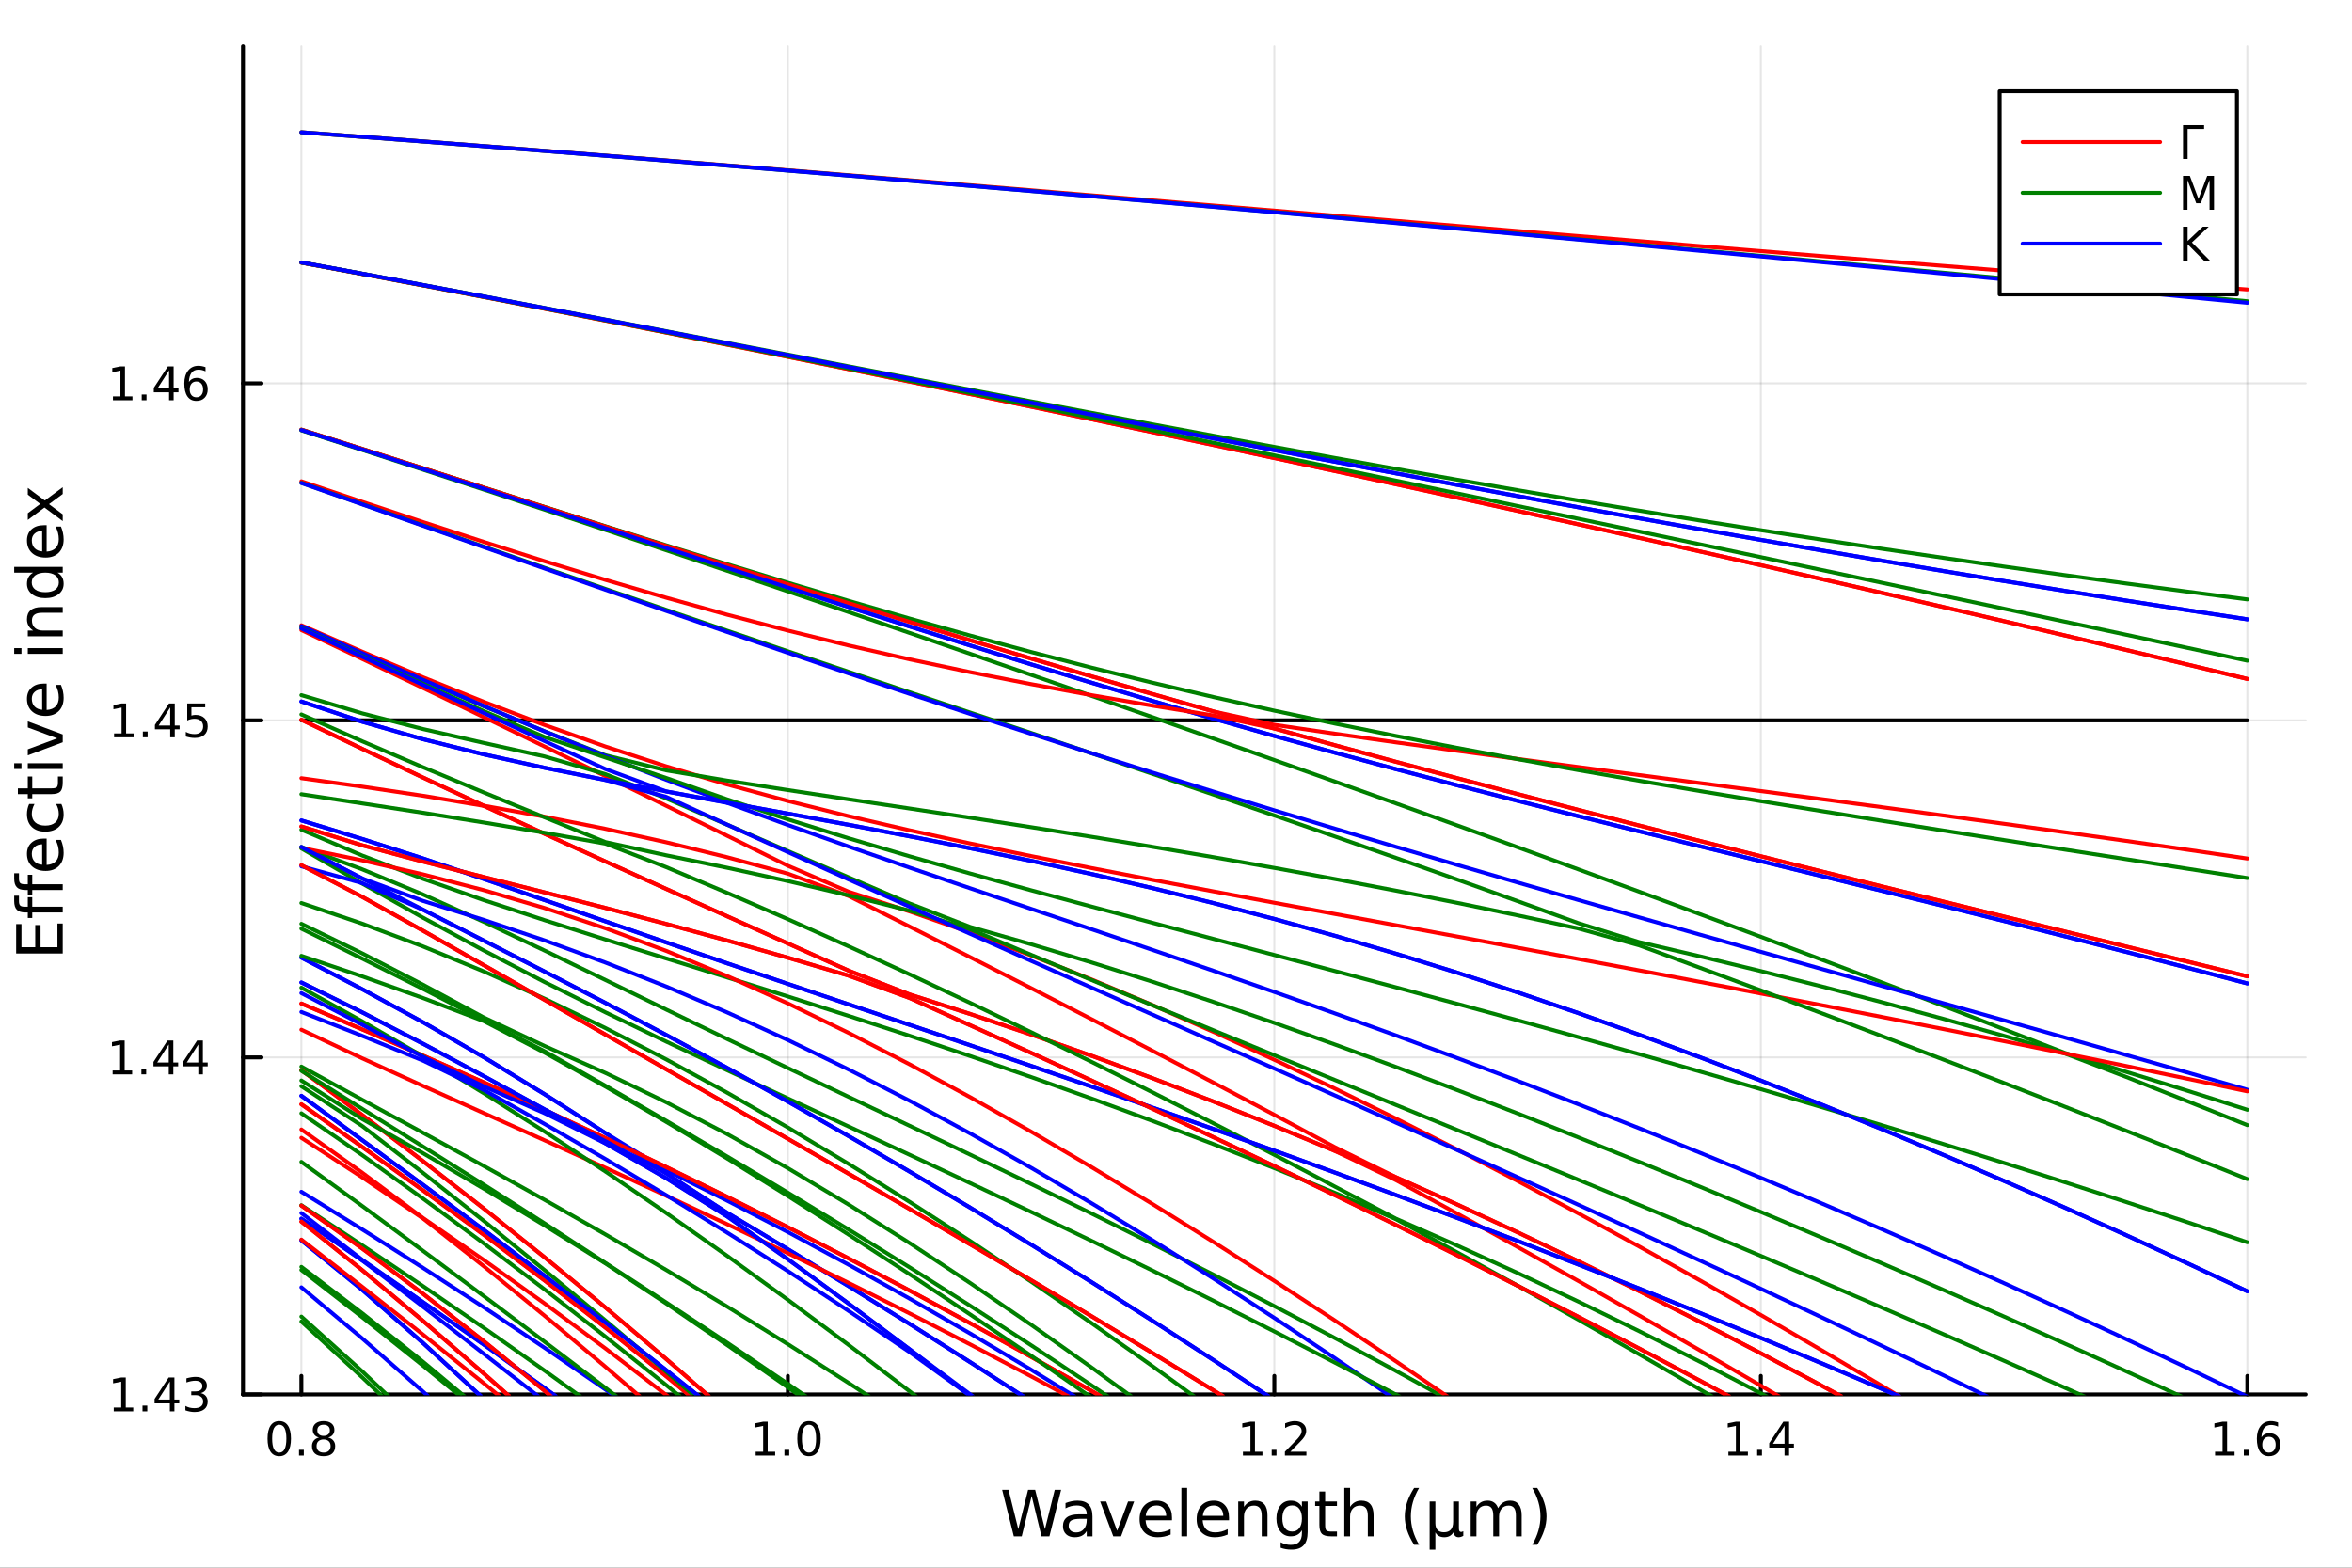 <?xml version="1.0" encoding="utf-8"?>
<svg xmlns="http://www.w3.org/2000/svg" xmlns:xlink="http://www.w3.org/1999/xlink" width="600" height="400" viewBox="0 0 2400 1600">
<rect x="0" y="0" width="2400" height="1600" fill="#333333" stroke="none"/>
<defs>
  <clipPath id="clip000">
    <rect x="0" y="0" width="2400" height="1600"/>
  </clipPath>
</defs>
<path clip-path="url(#clip000)" d="M0 1600 L2400 1600 L2400 0 L0 0  Z" fill="#ffffff" fill-rule="evenodd" fill-opacity="1"/>
<defs>
  <clipPath id="clip001">
    <rect x="480" y="0" width="1681" height="1600"/>
  </clipPath>
</defs>
<path clip-path="url(#clip000)" d="M247.945 1423.18 L2352.76 1423.18 L2352.76 47.244 L247.945 47.244  Z" fill="#ffffff" fill-rule="evenodd" fill-opacity="1"/>
<defs>
  <clipPath id="clip002">
    <rect x="247" y="47" width="2106" height="1377"/>
  </clipPath>
</defs>
<polyline clip-path="url(#clip002)" style="stroke:#000000; stroke-linecap:round; stroke-linejoin:round; stroke-width:2; stroke-opacity:0.1; fill:none" points="307.515,1423.18 307.515,47.244 "/>
<polyline clip-path="url(#clip002)" style="stroke:#000000; stroke-linecap:round; stroke-linejoin:round; stroke-width:2; stroke-opacity:0.1; fill:none" points="803.933,1423.18 803.933,47.244 "/>
<polyline clip-path="url(#clip002)" style="stroke:#000000; stroke-linecap:round; stroke-linejoin:round; stroke-width:2; stroke-opacity:0.1; fill:none" points="1300.35,1423.18 1300.35,47.244 "/>
<polyline clip-path="url(#clip002)" style="stroke:#000000; stroke-linecap:round; stroke-linejoin:round; stroke-width:2; stroke-opacity:0.1; fill:none" points="1796.77,1423.18 1796.77,47.244 "/>
<polyline clip-path="url(#clip002)" style="stroke:#000000; stroke-linecap:round; stroke-linejoin:round; stroke-width:2; stroke-opacity:0.1; fill:none" points="2293.19,1423.18 2293.19,47.244 "/>
<polyline clip-path="url(#clip000)" style="stroke:#000000; stroke-linecap:round; stroke-linejoin:round; stroke-width:4; stroke-opacity:1; fill:none" points="247.945,1423.18 2352.76,1423.18 "/>
<polyline clip-path="url(#clip000)" style="stroke:#000000; stroke-linecap:round; stroke-linejoin:round; stroke-width:4; stroke-opacity:1; fill:none" points="307.515,1423.18 307.515,1404.28 "/>
<polyline clip-path="url(#clip000)" style="stroke:#000000; stroke-linecap:round; stroke-linejoin:round; stroke-width:4; stroke-opacity:1; fill:none" points="803.933,1423.18 803.933,1404.28 "/>
<polyline clip-path="url(#clip000)" style="stroke:#000000; stroke-linecap:round; stroke-linejoin:round; stroke-width:4; stroke-opacity:1; fill:none" points="1300.35,1423.18 1300.35,1404.28 "/>
<polyline clip-path="url(#clip000)" style="stroke:#000000; stroke-linecap:round; stroke-linejoin:round; stroke-width:4; stroke-opacity:1; fill:none" points="1796.77,1423.18 1796.77,1404.28 "/>
<polyline clip-path="url(#clip000)" style="stroke:#000000; stroke-linecap:round; stroke-linejoin:round; stroke-width:4; stroke-opacity:1; fill:none" points="2293.19,1423.18 2293.19,1404.28 "/>
<path clip-path="url(#clip000)" d="M284.946 1454.1 Q281.335 1454.1 279.506 1457.66 Q277.7 1461.2 277.7 1468.33 Q277.7 1475.44 279.506 1479.01 Q281.335 1482.55 284.946 1482.55 Q288.58 1482.55 290.385 1479.01 Q292.214 1475.44 292.214 1468.33 Q292.214 1461.2 290.385 1457.66 Q288.58 1454.1 284.946 1454.1 M284.946 1450.39 Q290.756 1450.39 293.811 1455 Q296.89 1459.58 296.89 1468.33 Q296.89 1477.06 293.811 1481.67 Q290.756 1486.25 284.946 1486.25 Q279.135 1486.25 276.057 1481.67 Q273.001 1477.06 273.001 1468.33 Q273.001 1459.58 276.057 1455 Q279.135 1450.39 284.946 1450.39 Z" fill="#000000" fill-rule="nonzero" fill-opacity="1" /><path clip-path="url(#clip000)" d="M305.108 1479.7 L309.992 1479.7 L309.992 1485.58 L305.108 1485.58 L305.108 1479.7 Z" fill="#000000" fill-rule="nonzero" fill-opacity="1" /><path clip-path="url(#clip000)" d="M330.177 1469.17 Q326.844 1469.17 324.922 1470.95 Q323.024 1472.73 323.024 1475.86 Q323.024 1478.98 324.922 1480.77 Q326.844 1482.55 330.177 1482.55 Q333.51 1482.55 335.431 1480.77 Q337.353 1478.96 337.353 1475.86 Q337.353 1472.73 335.431 1470.95 Q333.533 1469.17 330.177 1469.17 M325.501 1467.18 Q322.492 1466.44 320.802 1464.38 Q319.135 1462.32 319.135 1459.35 Q319.135 1455.21 322.075 1452.8 Q325.038 1450.39 330.177 1450.39 Q335.339 1450.39 338.279 1452.8 Q341.218 1455.21 341.218 1459.35 Q341.218 1462.32 339.529 1464.38 Q337.862 1466.44 334.876 1467.18 Q338.256 1467.96 340.131 1470.26 Q342.029 1472.55 342.029 1475.86 Q342.029 1480.88 338.95 1483.57 Q335.894 1486.25 330.177 1486.25 Q324.459 1486.25 321.381 1483.57 Q318.325 1480.88 318.325 1475.86 Q318.325 1472.55 320.223 1470.26 Q322.121 1467.96 325.501 1467.18 M323.788 1459.79 Q323.788 1462.48 325.455 1463.98 Q327.144 1465.49 330.177 1465.49 Q333.186 1465.49 334.876 1463.98 Q336.589 1462.48 336.589 1459.79 Q336.589 1457.11 334.876 1455.6 Q333.186 1454.1 330.177 1454.1 Q327.144 1454.1 325.455 1455.6 Q323.788 1457.11 323.788 1459.79 Z" fill="#000000" fill-rule="nonzero" fill-opacity="1" /><path clip-path="url(#clip000)" d="M771.086 1481.64 L778.724 1481.64 L778.724 1455.28 L770.414 1456.95 L770.414 1452.69 L778.678 1451.02 L783.354 1451.02 L783.354 1481.64 L790.993 1481.64 L790.993 1485.58 L771.086 1485.58 L771.086 1481.64 Z" fill="#000000" fill-rule="nonzero" fill-opacity="1" /><path clip-path="url(#clip000)" d="M800.437 1479.7 L805.322 1479.7 L805.322 1485.58 L800.437 1485.58 L800.437 1479.7 Z" fill="#000000" fill-rule="nonzero" fill-opacity="1" /><path clip-path="url(#clip000)" d="M825.507 1454.1 Q821.896 1454.1 820.067 1457.66 Q818.261 1461.2 818.261 1468.33 Q818.261 1475.44 820.067 1479.01 Q821.896 1482.55 825.507 1482.55 Q829.141 1482.55 830.946 1479.01 Q832.775 1475.44 832.775 1468.33 Q832.775 1461.2 830.946 1457.66 Q829.141 1454.1 825.507 1454.1 M825.507 1450.39 Q831.317 1450.39 834.372 1455 Q837.451 1459.58 837.451 1468.33 Q837.451 1477.06 834.372 1481.67 Q831.317 1486.25 825.507 1486.25 Q819.696 1486.25 816.618 1481.67 Q813.562 1477.06 813.562 1468.33 Q813.562 1459.58 816.618 1455 Q819.696 1450.39 825.507 1450.39 Z" fill="#000000" fill-rule="nonzero" fill-opacity="1" /><path clip-path="url(#clip000)" d="M1268.3 1481.64 L1275.94 1481.64 L1275.94 1455.28 L1267.63 1456.95 L1267.63 1452.69 L1275.89 1451.02 L1280.57 1451.02 L1280.57 1481.64 L1288.21 1481.64 L1288.21 1485.58 L1268.3 1485.58 L1268.3 1481.64 Z" fill="#000000" fill-rule="nonzero" fill-opacity="1" /><path clip-path="url(#clip000)" d="M1297.65 1479.7 L1302.54 1479.7 L1302.54 1485.58 L1297.65 1485.58 L1297.65 1479.7 Z" fill="#000000" fill-rule="nonzero" fill-opacity="1" /><path clip-path="url(#clip000)" d="M1316.75 1481.64 L1333.07 1481.64 L1333.07 1485.58 L1311.13 1485.58 L1311.13 1481.64 Q1313.79 1478.89 1318.37 1474.26 Q1322.98 1469.61 1324.16 1468.27 Q1326.4 1465.74 1327.28 1464.01 Q1328.19 1462.25 1328.19 1460.56 Q1328.19 1457.8 1326.24 1456.07 Q1324.32 1454.33 1321.22 1454.33 Q1319.02 1454.33 1316.57 1455.09 Q1314.14 1455.86 1311.36 1457.41 L1311.36 1452.69 Q1314.18 1451.55 1316.63 1450.97 Q1319.09 1450.39 1321.13 1450.39 Q1326.5 1450.39 1329.69 1453.08 Q1332.88 1455.77 1332.88 1460.26 Q1332.88 1462.39 1332.07 1464.31 Q1331.29 1466.2 1329.18 1468.8 Q1328.6 1469.47 1325.5 1472.69 Q1322.4 1475.88 1316.75 1481.64 Z" fill="#000000" fill-rule="nonzero" fill-opacity="1" /><path clip-path="url(#clip000)" d="M1763.68 1481.64 L1771.32 1481.64 L1771.32 1455.28 L1763.01 1456.95 L1763.01 1452.69 L1771.27 1451.02 L1775.95 1451.02 L1775.95 1481.64 L1783.59 1481.64 L1783.59 1485.58 L1763.68 1485.58 L1763.68 1481.64 Z" fill="#000000" fill-rule="nonzero" fill-opacity="1" /><path clip-path="url(#clip000)" d="M1793.03 1479.7 L1797.91 1479.7 L1797.91 1485.58 L1793.03 1485.58 L1793.03 1479.7 Z" fill="#000000" fill-rule="nonzero" fill-opacity="1" /><path clip-path="url(#clip000)" d="M1820.95 1455.09 L1809.14 1473.54 L1820.95 1473.54 L1820.95 1455.09 M1819.72 1451.02 L1825.6 1451.02 L1825.6 1473.54 L1830.53 1473.54 L1830.53 1477.43 L1825.6 1477.43 L1825.6 1485.58 L1820.95 1485.58 L1820.95 1477.43 L1805.34 1477.43 L1805.34 1472.92 L1819.72 1451.02 Z" fill="#000000" fill-rule="nonzero" fill-opacity="1" /><path clip-path="url(#clip000)" d="M2260.26 1481.64 L2267.9 1481.64 L2267.9 1455.28 L2259.59 1456.95 L2259.59 1452.69 L2267.85 1451.02 L2272.53 1451.02 L2272.53 1481.64 L2280.17 1481.64 L2280.17 1485.58 L2260.26 1485.58 L2260.26 1481.64 Z" fill="#000000" fill-rule="nonzero" fill-opacity="1" /><path clip-path="url(#clip000)" d="M2289.61 1479.7 L2294.49 1479.7 L2294.49 1485.58 L2289.61 1485.58 L2289.61 1479.7 Z" fill="#000000" fill-rule="nonzero" fill-opacity="1" /><path clip-path="url(#clip000)" d="M2315.26 1466.44 Q2312.11 1466.44 2310.26 1468.59 Q2308.43 1470.74 2308.43 1474.49 Q2308.43 1478.22 2310.26 1480.39 Q2312.11 1482.55 2315.26 1482.55 Q2318.41 1482.55 2320.23 1480.39 Q2322.09 1478.22 2322.09 1474.49 Q2322.09 1470.74 2320.23 1468.59 Q2318.41 1466.44 2315.26 1466.44 M2324.54 1451.78 L2324.54 1456.04 Q2322.78 1455.21 2320.97 1454.77 Q2319.19 1454.33 2317.43 1454.33 Q2312.8 1454.33 2310.35 1457.45 Q2307.92 1460.58 2307.57 1466.9 Q2308.94 1464.89 2311 1463.82 Q2313.06 1462.73 2315.54 1462.73 Q2320.74 1462.73 2323.75 1465.9 Q2326.79 1469.05 2326.79 1474.49 Q2326.79 1479.82 2323.64 1483.03 Q2320.49 1486.25 2315.26 1486.25 Q2309.26 1486.25 2306.09 1481.67 Q2302.92 1477.06 2302.92 1468.33 Q2302.92 1460.14 2306.81 1455.28 Q2310.7 1450.39 2317.25 1450.39 Q2319.01 1450.39 2320.79 1450.74 Q2322.6 1451.09 2324.54 1451.78 Z" fill="#000000" fill-rule="nonzero" fill-opacity="1" /><path clip-path="url(#clip000)" d="M1022.61 1520.52 L1029.11 1520.52 L1039.1 1560.69 L1049.06 1520.52 L1056.29 1520.52 L1066.28 1560.69 L1076.25 1520.52 L1082.77 1520.52 L1070.83 1568.04 L1062.75 1568.04 L1052.72 1526.79 L1042.6 1568.04 L1034.52 1568.04 L1022.61 1520.52 Z" fill="#000000" fill-rule="nonzero" fill-opacity="1" /><path clip-path="url(#clip000)" d="M1103.08 1550.12 Q1095.98 1550.12 1093.24 1551.75 Q1090.5 1553.37 1090.5 1557.29 Q1090.5 1560.4 1092.54 1562.25 Q1094.61 1564.07 1098.14 1564.07 Q1103.01 1564.07 1105.94 1560.63 Q1108.9 1557.16 1108.9 1551.43 L1108.9 1550.12 L1103.08 1550.12 M1114.76 1547.71 L1114.76 1568.04 L1108.9 1568.04 L1108.9 1562.63 Q1106.9 1565.88 1103.9 1567.44 Q1100.91 1568.97 1096.58 1568.97 Q1091.11 1568.97 1087.86 1565.91 Q1084.65 1562.82 1084.65 1557.67 Q1084.65 1551.65 1088.66 1548.6 Q1092.7 1545.54 1100.69 1545.54 L1108.9 1545.54 L1108.9 1544.97 Q1108.9 1540.93 1106.23 1538.73 Q1103.59 1536.5 1098.78 1536.5 Q1095.72 1536.5 1092.83 1537.23 Q1089.93 1537.97 1087.26 1539.43 L1087.26 1534.02 Q1090.47 1532.78 1093.5 1532.17 Q1096.52 1531.54 1099.39 1531.54 Q1107.12 1531.54 1110.94 1535.55 Q1114.76 1539.56 1114.76 1547.71 Z" fill="#000000" fill-rule="nonzero" fill-opacity="1" /><path clip-path="url(#clip000)" d="M1122.62 1532.4 L1128.83 1532.4 L1139.97 1562.31 L1151.11 1532.4 L1157.31 1532.4 L1143.94 1568.04 L1135.99 1568.04 L1122.62 1532.4 Z" fill="#000000" fill-rule="nonzero" fill-opacity="1" /><path clip-path="url(#clip000)" d="M1195.89 1548.76 L1195.89 1551.62 L1168.96 1551.62 Q1169.34 1557.67 1172.59 1560.85 Q1175.87 1564 1181.69 1564 Q1185.07 1564 1188.22 1563.17 Q1191.4 1562.35 1194.52 1560.69 L1194.52 1566.23 Q1191.37 1567.57 1188.06 1568.27 Q1184.75 1568.97 1181.34 1568.97 Q1172.81 1568.97 1167.82 1564 Q1162.85 1559.04 1162.85 1550.57 Q1162.85 1541.82 1167.56 1536.69 Q1172.3 1531.54 1180.32 1531.54 Q1187.52 1531.54 1191.69 1536.18 Q1195.89 1540.8 1195.89 1548.76 M1190.03 1547.04 Q1189.97 1542.23 1187.33 1539.37 Q1184.72 1536.5 1180.39 1536.5 Q1175.49 1536.5 1172.53 1539.27 Q1169.6 1542.04 1169.15 1547.07 L1190.03 1547.04 Z" fill="#000000" fill-rule="nonzero" fill-opacity="1" /><path clip-path="url(#clip000)" d="M1205.5 1518.52 L1211.36 1518.52 L1211.36 1568.04 L1205.5 1568.04 L1205.5 1518.52 Z" fill="#000000" fill-rule="nonzero" fill-opacity="1" /><path clip-path="url(#clip000)" d="M1254.1 1548.76 L1254.1 1551.62 L1227.18 1551.62 Q1227.56 1557.67 1230.81 1560.85 Q1234.08 1564 1239.91 1564 Q1243.28 1564 1246.43 1563.17 Q1249.62 1562.35 1252.73 1560.69 L1252.73 1566.23 Q1249.58 1567.57 1246.27 1568.27 Q1242.96 1568.97 1239.56 1568.97 Q1231.03 1568.97 1226.03 1564 Q1221.07 1559.04 1221.07 1550.57 Q1221.07 1541.82 1225.78 1536.69 Q1230.52 1531.54 1238.54 1531.54 Q1245.73 1531.54 1249.9 1536.18 Q1254.1 1540.8 1254.1 1548.76 M1248.25 1547.04 Q1248.18 1542.23 1245.54 1539.37 Q1242.93 1536.5 1238.6 1536.5 Q1233.7 1536.5 1230.74 1539.27 Q1227.81 1542.04 1227.37 1547.07 L1248.25 1547.04 Z" fill="#000000" fill-rule="nonzero" fill-opacity="1" /><path clip-path="url(#clip000)" d="M1293.35 1546.53 L1293.35 1568.04 L1287.49 1568.04 L1287.49 1546.72 Q1287.49 1541.66 1285.52 1539.14 Q1283.54 1536.63 1279.6 1536.63 Q1274.86 1536.63 1272.12 1539.65 Q1269.38 1542.68 1269.38 1547.9 L1269.38 1568.04 L1263.49 1568.04 L1263.49 1532.4 L1269.38 1532.4 L1269.38 1537.93 Q1271.48 1534.72 1274.31 1533.13 Q1277.18 1531.54 1280.9 1531.54 Q1287.05 1531.54 1290.2 1535.36 Q1293.35 1539.14 1293.35 1546.53 Z" fill="#000000" fill-rule="nonzero" fill-opacity="1" /><path clip-path="url(#clip000)" d="M1328.49 1549.81 Q1328.49 1543.44 1325.85 1539.94 Q1323.24 1536.44 1318.49 1536.44 Q1313.78 1536.44 1311.14 1539.94 Q1308.53 1543.44 1308.53 1549.81 Q1308.53 1556.14 1311.14 1559.64 Q1313.78 1563.14 1318.49 1563.14 Q1323.24 1563.14 1325.85 1559.64 Q1328.49 1556.14 1328.49 1549.81 M1334.34 1563.62 Q1334.34 1572.72 1330.3 1577.15 Q1326.26 1581.6 1317.92 1581.6 Q1314.83 1581.6 1312.1 1581.13 Q1309.36 1580.68 1306.78 1579.72 L1306.78 1574.03 Q1309.36 1575.43 1311.87 1576.1 Q1314.39 1576.76 1317 1576.76 Q1322.76 1576.76 1325.62 1573.74 Q1328.49 1570.75 1328.49 1564.67 L1328.49 1561.77 Q1326.67 1564.92 1323.84 1566.48 Q1321.01 1568.04 1317.06 1568.04 Q1310.5 1568.04 1306.49 1563.05 Q1302.48 1558.05 1302.48 1549.81 Q1302.48 1541.53 1306.49 1536.53 Q1310.5 1531.54 1317.06 1531.54 Q1321.01 1531.54 1323.84 1533.1 Q1326.67 1534.66 1328.49 1537.81 L1328.49 1532.4 L1334.34 1532.4 L1334.34 1563.62 Z" fill="#000000" fill-rule="nonzero" fill-opacity="1" /><path clip-path="url(#clip000)" d="M1352.2 1522.27 L1352.2 1532.4 L1364.26 1532.4 L1364.26 1536.95 L1352.2 1536.95 L1352.2 1556.3 Q1352.2 1560.66 1353.38 1561.9 Q1354.59 1563.14 1358.25 1563.14 L1364.26 1563.14 L1364.26 1568.04 L1358.25 1568.04 Q1351.47 1568.04 1348.89 1565.53 Q1346.31 1562.98 1346.31 1556.3 L1346.31 1536.95 L1342.01 1536.95 L1342.01 1532.4 L1346.31 1532.4 L1346.31 1522.27 L1352.2 1522.27 Z" fill="#000000" fill-rule="nonzero" fill-opacity="1" /><path clip-path="url(#clip000)" d="M1401.6 1546.53 L1401.6 1568.04 L1395.74 1568.04 L1395.74 1546.72 Q1395.74 1541.66 1393.77 1539.14 Q1391.79 1536.63 1387.85 1536.63 Q1383.1 1536.63 1380.37 1539.65 Q1377.63 1542.68 1377.63 1547.9 L1377.63 1568.04 L1371.74 1568.04 L1371.74 1518.52 L1377.63 1518.52 L1377.63 1537.93 Q1379.73 1534.72 1382.56 1533.13 Q1385.43 1531.54 1389.15 1531.54 Q1395.29 1531.54 1398.45 1535.36 Q1401.6 1539.14 1401.6 1546.53 Z" fill="#000000" fill-rule="nonzero" fill-opacity="1" /><path clip-path="url(#clip000)" d="M1448.07 1518.58 Q1443.8 1525.9 1441.73 1533.06 Q1439.66 1540.23 1439.66 1547.58 Q1439.66 1554.93 1441.73 1562.16 Q1443.83 1569.35 1448.07 1576.64 L1442.97 1576.64 Q1438.2 1569.16 1435.81 1561.93 Q1433.46 1554.71 1433.46 1547.58 Q1433.46 1540.48 1435.81 1533.29 Q1438.17 1526.09 1442.97 1518.58 L1448.07 1518.58 Z" fill="#000000" fill-rule="nonzero" fill-opacity="1" /><path clip-path="url(#clip000)" d="M1458.82 1581.6 L1458.82 1532.4 L1464.68 1532.4 L1464.68 1554.55 Q1464.68 1559.16 1466.88 1561.52 Q1469.07 1563.87 1473.37 1563.87 Q1478.08 1563.87 1480.44 1561.2 Q1482.82 1558.53 1482.82 1553.18 L1482.82 1532.4 L1488.68 1532.4 L1488.68 1559.83 Q1488.68 1561.74 1489.22 1562.66 Q1489.79 1563.56 1490.97 1563.56 Q1491.26 1563.56 1491.77 1563.4 Q1492.28 1563.21 1493.17 1562.82 L1493.17 1567.53 Q1491.86 1568.27 1490.68 1568.62 Q1489.54 1568.97 1488.43 1568.97 Q1486.23 1568.97 1484.92 1567.73 Q1483.62 1566.48 1483.14 1563.94 Q1481.55 1566.45 1479.23 1567.73 Q1476.94 1568.97 1473.82 1568.97 Q1470.57 1568.97 1468.28 1567.73 Q1466.02 1566.48 1464.68 1564 L1464.68 1581.6 L1458.82 1581.6 Z" fill="#000000" fill-rule="nonzero" fill-opacity="1" /><path clip-path="url(#clip000)" d="M1528.66 1539.24 Q1530.85 1535.29 1533.91 1533.41 Q1536.96 1531.54 1541.1 1531.54 Q1546.67 1531.54 1549.7 1535.45 Q1552.72 1539.33 1552.72 1546.53 L1552.72 1568.04 L1546.83 1568.04 L1546.83 1546.72 Q1546.83 1541.59 1545.02 1539.11 Q1543.2 1536.63 1539.48 1536.63 Q1534.93 1536.63 1532.28 1539.65 Q1529.64 1542.68 1529.64 1547.9 L1529.64 1568.04 L1523.75 1568.04 L1523.75 1546.72 Q1523.75 1541.56 1521.94 1539.11 Q1520.13 1536.63 1516.34 1536.63 Q1511.85 1536.63 1509.21 1539.68 Q1506.57 1542.71 1506.57 1547.9 L1506.57 1568.04 L1500.68 1568.04 L1500.68 1532.4 L1506.57 1532.4 L1506.57 1537.93 Q1508.57 1534.66 1511.37 1533.1 Q1514.17 1531.54 1518.03 1531.54 Q1521.91 1531.54 1524.61 1533.51 Q1527.35 1535.48 1528.66 1539.24 Z" fill="#000000" fill-rule="nonzero" fill-opacity="1" /><path clip-path="url(#clip000)" d="M1563.48 1518.58 L1568.57 1518.58 Q1573.34 1526.09 1575.7 1533.29 Q1578.09 1540.48 1578.09 1547.58 Q1578.09 1554.71 1575.7 1561.93 Q1573.34 1569.16 1568.57 1576.64 L1563.48 1576.64 Q1567.71 1569.35 1569.78 1562.16 Q1571.88 1554.93 1571.88 1547.58 Q1571.88 1540.23 1569.78 1533.06 Q1567.71 1525.9 1563.48 1518.58 Z" fill="#000000" fill-rule="nonzero" fill-opacity="1" /><polyline clip-path="url(#clip002)" style="stroke:#000000; stroke-linecap:round; stroke-linejoin:round; stroke-width:2; stroke-opacity:0.1; fill:none" points="247.945,1423.18 2352.76,1423.18 "/>
<polyline clip-path="url(#clip002)" style="stroke:#000000; stroke-linecap:round; stroke-linejoin:round; stroke-width:2; stroke-opacity:0.1; fill:none" points="247.945,1079.2 2352.76,1079.2 "/>
<polyline clip-path="url(#clip002)" style="stroke:#000000; stroke-linecap:round; stroke-linejoin:round; stroke-width:2; stroke-opacity:0.1; fill:none" points="247.945,735.212 2352.76,735.212 "/>
<polyline clip-path="url(#clip002)" style="stroke:#000000; stroke-linecap:round; stroke-linejoin:round; stroke-width:2; stroke-opacity:0.1; fill:none" points="247.945,391.228 2352.76,391.228 "/>
<polyline clip-path="url(#clip000)" style="stroke:#000000; stroke-linecap:round; stroke-linejoin:round; stroke-width:4; stroke-opacity:1; fill:none" points="247.945,1423.18 247.945,47.244 "/>
<polyline clip-path="url(#clip000)" style="stroke:#000000; stroke-linecap:round; stroke-linejoin:round; stroke-width:4; stroke-opacity:1; fill:none" points="247.945,1423.18 266.842,1423.18 "/>
<polyline clip-path="url(#clip000)" style="stroke:#000000; stroke-linecap:round; stroke-linejoin:round; stroke-width:4; stroke-opacity:1; fill:none" points="247.945,1079.2 266.842,1079.2 "/>
<polyline clip-path="url(#clip000)" style="stroke:#000000; stroke-linecap:round; stroke-linejoin:round; stroke-width:4; stroke-opacity:1; fill:none" points="247.945,735.212 266.842,735.212 "/>
<polyline clip-path="url(#clip000)" style="stroke:#000000; stroke-linecap:round; stroke-linejoin:round; stroke-width:4; stroke-opacity:1; fill:none" points="247.945,391.228 266.842,391.228 "/>
<path clip-path="url(#clip000)" d="M116.066 1436.52 L123.705 1436.52 L123.705 1410.16 L115.394 1411.83 L115.394 1407.57 L123.658 1405.9 L128.334 1405.9 L128.334 1436.52 L135.973 1436.52 L135.973 1440.46 L116.066 1440.46 L116.066 1436.52 Z" fill="#000000" fill-rule="nonzero" fill-opacity="1" /><path clip-path="url(#clip000)" d="M145.417 1434.58 L150.302 1434.58 L150.302 1440.46 L145.417 1440.46 L145.417 1434.58 Z" fill="#000000" fill-rule="nonzero" fill-opacity="1" /><path clip-path="url(#clip000)" d="M173.334 1409.97 L161.528 1428.42 L173.334 1428.42 L173.334 1409.97 M172.107 1405.9 L177.987 1405.9 L177.987 1428.42 L182.917 1428.42 L182.917 1432.31 L177.987 1432.31 L177.987 1440.46 L173.334 1440.46 L173.334 1432.31 L157.732 1432.31 L157.732 1427.8 L172.107 1405.9 Z" fill="#000000" fill-rule="nonzero" fill-opacity="1" /><path clip-path="url(#clip000)" d="M204.815 1421.83 Q208.172 1422.54 210.047 1424.81 Q211.945 1427.08 211.945 1430.41 Q211.945 1435.53 208.426 1438.33 Q204.908 1441.13 198.426 1441.13 Q196.25 1441.13 193.936 1440.69 Q191.644 1440.27 189.19 1439.42 L189.19 1434.9 Q191.135 1436.04 193.45 1436.62 Q195.764 1437.2 198.287 1437.2 Q202.686 1437.2 204.977 1435.46 Q207.292 1433.72 207.292 1430.41 Q207.292 1427.36 205.139 1425.65 Q203.01 1423.91 199.19 1423.91 L195.163 1423.91 L195.163 1420.07 L199.375 1420.07 Q202.824 1420.07 204.653 1418.7 Q206.482 1417.31 206.482 1414.72 Q206.482 1412.06 204.584 1410.65 Q202.709 1409.21 199.19 1409.21 Q197.269 1409.21 195.07 1409.63 Q192.871 1410.04 190.232 1410.92 L190.232 1406.76 Q192.894 1406.02 195.209 1405.65 Q197.547 1405.27 199.607 1405.27 Q204.931 1405.27 208.033 1407.71 Q211.135 1410.11 211.135 1414.23 Q211.135 1417.1 209.491 1419.09 Q207.848 1421.06 204.815 1421.83 Z" fill="#000000" fill-rule="nonzero" fill-opacity="1" /><path clip-path="url(#clip000)" d="M114.931 1092.54 L122.57 1092.54 L122.57 1066.18 L114.26 1067.84 L114.26 1063.58 L122.524 1061.92 L127.2 1061.92 L127.2 1092.54 L134.839 1092.54 L134.839 1096.48 L114.931 1096.48 L114.931 1092.54 Z" fill="#000000" fill-rule="nonzero" fill-opacity="1" /><path clip-path="url(#clip000)" d="M144.283 1090.6 L149.167 1090.6 L149.167 1096.48 L144.283 1096.48 L144.283 1090.6 Z" fill="#000000" fill-rule="nonzero" fill-opacity="1" /><path clip-path="url(#clip000)" d="M172.2 1065.99 L160.394 1084.44 L172.2 1084.44 L172.2 1065.99 M170.973 1061.92 L176.852 1061.92 L176.852 1084.44 L181.783 1084.44 L181.783 1088.33 L176.852 1088.33 L176.852 1096.48 L172.2 1096.48 L172.2 1088.33 L156.598 1088.33 L156.598 1083.81 L170.973 1061.92 Z" fill="#000000" fill-rule="nonzero" fill-opacity="1" /><path clip-path="url(#clip000)" d="M202.362 1065.99 L190.556 1084.44 L202.362 1084.44 L202.362 1065.99 M201.135 1061.92 L207.014 1061.92 L207.014 1084.44 L211.945 1084.44 L211.945 1088.33 L207.014 1088.33 L207.014 1096.48 L202.362 1096.48 L202.362 1088.33 L186.76 1088.33 L186.76 1083.81 L201.135 1061.92 Z" fill="#000000" fill-rule="nonzero" fill-opacity="1" /><path clip-path="url(#clip000)" d="M116.413 748.557 L124.052 748.557 L124.052 722.191 L115.742 723.858 L115.742 719.599 L124.005 717.932 L128.681 717.932 L128.681 748.557 L136.32 748.557 L136.32 752.492 L116.413 752.492 L116.413 748.557 Z" fill="#000000" fill-rule="nonzero" fill-opacity="1" /><path clip-path="url(#clip000)" d="M145.765 746.612 L150.649 746.612 L150.649 752.492 L145.765 752.492 L145.765 746.612 Z" fill="#000000" fill-rule="nonzero" fill-opacity="1" /><path clip-path="url(#clip000)" d="M173.681 722.006 L161.876 740.455 L173.681 740.455 L173.681 722.006 M172.454 717.932 L178.334 717.932 L178.334 740.455 L183.264 740.455 L183.264 744.344 L178.334 744.344 L178.334 752.492 L173.681 752.492 L173.681 744.344 L158.079 744.344 L158.079 739.83 L172.454 717.932 Z" fill="#000000" fill-rule="nonzero" fill-opacity="1" /><path clip-path="url(#clip000)" d="M191.042 717.932 L209.399 717.932 L209.399 721.867 L195.325 721.867 L195.325 730.339 Q196.343 729.992 197.362 729.83 Q198.38 729.645 199.399 729.645 Q205.186 729.645 208.565 732.816 Q211.945 735.987 211.945 741.404 Q211.945 746.983 208.473 750.085 Q205 753.163 198.681 753.163 Q196.505 753.163 194.237 752.793 Q191.991 752.423 189.584 751.682 L189.584 746.983 Q191.667 748.117 193.889 748.673 Q196.112 749.228 198.588 749.228 Q202.593 749.228 204.931 747.122 Q207.269 745.015 207.269 741.404 Q207.269 737.793 204.931 735.687 Q202.593 733.58 198.588 733.58 Q196.713 733.58 194.838 733.997 Q192.987 734.413 191.042 735.293 L191.042 717.932 Z" fill="#000000" fill-rule="nonzero" fill-opacity="1" /><path clip-path="url(#clip000)" d="M115.256 404.573 L122.894 404.573 L122.894 378.207 L114.584 379.874 L114.584 375.615 L122.848 373.948 L127.524 373.948 L127.524 404.573 L135.163 404.573 L135.163 408.508 L115.256 408.508 L115.256 404.573 Z" fill="#000000" fill-rule="nonzero" fill-opacity="1" /><path clip-path="url(#clip000)" d="M144.607 402.628 L149.491 402.628 L149.491 408.508 L144.607 408.508 L144.607 402.628 Z" fill="#000000" fill-rule="nonzero" fill-opacity="1" /><path clip-path="url(#clip000)" d="M172.524 378.022 L160.718 396.471 L172.524 396.471 L172.524 378.022 M171.297 373.948 L177.176 373.948 L177.176 396.471 L182.107 396.471 L182.107 400.36 L177.176 400.36 L177.176 408.508 L172.524 408.508 L172.524 400.36 L156.922 400.36 L156.922 395.846 L171.297 373.948 Z" fill="#000000" fill-rule="nonzero" fill-opacity="1" /><path clip-path="url(#clip000)" d="M200.417 389.365 Q197.269 389.365 195.417 391.517 Q193.588 393.67 193.588 397.42 Q193.588 401.147 195.417 403.323 Q197.269 405.476 200.417 405.476 Q203.565 405.476 205.394 403.323 Q207.246 401.147 207.246 397.42 Q207.246 393.67 205.394 391.517 Q203.565 389.365 200.417 389.365 M209.699 374.712 L209.699 378.971 Q207.94 378.138 206.135 377.698 Q204.352 377.258 202.593 377.258 Q197.963 377.258 195.51 380.383 Q193.079 383.508 192.732 389.828 Q194.098 387.814 196.158 386.749 Q198.218 385.661 200.695 385.661 Q205.903 385.661 208.912 388.832 Q211.945 391.98 211.945 397.42 Q211.945 402.744 208.797 405.962 Q205.649 409.179 200.417 409.179 Q194.422 409.179 191.25 404.596 Q188.079 399.99 188.079 391.263 Q188.079 383.068 191.968 378.207 Q195.857 373.323 202.408 373.323 Q204.167 373.323 205.949 373.67 Q207.755 374.017 209.699 374.712 Z" fill="#000000" fill-rule="nonzero" fill-opacity="1" /><path clip-path="url(#clip000)" d="M16.484 973.162 L16.484 943.116 L21.895 943.116 L21.895 966.733 L35.963 966.733 L35.963 944.103 L41.374 944.103 L41.374 966.733 L58.593 966.733 L58.593 942.543 L64.004 942.543 L64.004 973.162 L16.484 973.162 Z" fill="#000000" fill-rule="nonzero" fill-opacity="1" /><path clip-path="url(#clip000)" d="M14.479 914.184 L19.349 914.184 L19.349 919.786 Q19.349 922.937 20.622 924.178 Q21.895 925.387 25.205 925.387 L28.356 925.387 L28.356 915.743 L32.908 915.743 L32.908 925.387 L64.004 925.387 L64.004 931.276 L32.908 931.276 L32.908 936.878 L28.356 936.878 L28.356 931.276 L25.874 931.276 Q19.922 931.276 17.216 928.507 Q14.479 925.738 14.479 919.722 L14.479 914.184 Z" fill="#000000" fill-rule="nonzero" fill-opacity="1" /><path clip-path="url(#clip000)" d="M14.479 891.235 L19.349 891.235 L19.349 896.837 Q19.349 899.988 20.622 901.23 Q21.895 902.439 25.205 902.439 L28.356 902.439 L28.356 892.795 L32.908 892.795 L32.908 902.439 L64.004 902.439 L64.004 908.327 L32.908 908.327 L32.908 913.929 L28.356 913.929 L28.356 908.327 L25.874 908.327 Q19.922 908.327 17.216 905.558 Q14.479 902.789 14.479 896.774 L14.479 891.235 Z" fill="#000000" fill-rule="nonzero" fill-opacity="1" /><path clip-path="url(#clip000)" d="M44.716 855.842 L47.581 855.842 L47.581 882.769 Q53.628 882.387 56.811 879.141 Q59.962 875.862 59.962 870.038 Q59.962 866.664 59.134 863.513 Q58.307 860.33 56.652 857.211 L62.19 857.211 Q63.527 860.362 64.227 863.672 Q64.927 866.982 64.927 870.388 Q64.927 878.918 59.962 883.915 Q54.997 888.88 46.53 888.88 Q37.777 888.88 32.653 884.17 Q27.497 879.427 27.497 871.406 Q27.497 864.213 32.144 860.043 Q36.759 855.842 44.716 855.842 M42.997 861.699 Q38.191 861.762 35.327 864.404 Q32.462 867.014 32.462 871.343 Q32.462 876.244 35.231 879.204 Q38 882.132 43.029 882.578 L42.997 861.699 Z" fill="#000000" fill-rule="nonzero" fill-opacity="1" /><path clip-path="url(#clip000)" d="M29.725 820.576 L35.199 820.576 Q33.831 823.059 33.162 825.573 Q32.462 828.056 32.462 830.602 Q32.462 836.299 36.09 839.45 Q39.687 842.601 46.212 842.601 Q52.737 842.601 56.365 839.45 Q59.962 836.299 59.962 830.602 Q59.962 828.056 59.294 825.573 Q58.593 823.059 57.225 820.576 L62.636 820.576 Q63.781 823.027 64.354 825.669 Q64.927 828.279 64.927 831.239 Q64.927 839.291 59.866 844.034 Q54.806 848.776 46.212 848.776 Q37.491 848.776 32.494 844.002 Q27.497 839.196 27.497 830.857 Q27.497 828.151 28.07 825.573 Q28.611 822.995 29.725 820.576 Z" fill="#000000" fill-rule="nonzero" fill-opacity="1" /><path clip-path="url(#clip000)" d="M18.235 804.598 L28.356 804.598 L28.356 792.535 L32.908 792.535 L32.908 804.598 L52.259 804.598 Q56.62 804.598 57.861 803.421 Q59.103 802.211 59.103 798.551 L59.103 792.535 L64.004 792.535 L64.004 798.551 Q64.004 805.33 61.49 807.908 Q58.943 810.486 52.259 810.486 L32.908 810.486 L32.908 814.783 L28.356 814.783 L28.356 810.486 L18.235 810.486 L18.235 804.598 Z" fill="#000000" fill-rule="nonzero" fill-opacity="1" /><path clip-path="url(#clip000)" d="M28.356 784.833 L28.356 778.976 L64.004 778.976 L64.004 784.833 L28.356 784.833 M14.479 784.833 L14.479 778.976 L21.895 778.976 L21.895 784.833 L14.479 784.833 Z" fill="#000000" fill-rule="nonzero" fill-opacity="1" /><path clip-path="url(#clip000)" d="M28.356 770.924 L28.356 764.717 L58.275 753.577 L28.356 742.437 L28.356 736.23 L64.004 749.598 L64.004 757.556 L28.356 770.924 Z" fill="#000000" fill-rule="nonzero" fill-opacity="1" /><path clip-path="url(#clip000)" d="M44.716 697.654 L47.581 697.654 L47.581 724.581 Q53.628 724.199 56.811 720.953 Q59.962 717.674 59.962 711.85 Q59.962 708.476 59.134 705.325 Q58.307 702.142 56.652 699.023 L62.19 699.023 Q63.527 702.174 64.227 705.484 Q64.927 708.794 64.927 712.2 Q64.927 720.73 59.962 725.727 Q54.997 730.692 46.53 730.692 Q37.777 730.692 32.653 725.982 Q27.497 721.239 27.497 713.218 Q27.497 706.025 32.144 701.856 Q36.759 697.654 44.716 697.654 M42.997 703.511 Q38.191 703.574 35.327 706.216 Q32.462 708.826 32.462 713.155 Q32.462 718.056 35.231 721.016 Q38 723.945 43.029 724.39 L42.997 703.511 Z" fill="#000000" fill-rule="nonzero" fill-opacity="1" /><path clip-path="url(#clip000)" d="M28.356 667.322 L28.356 661.465 L64.004 661.465 L64.004 667.322 L28.356 667.322 M14.479 667.322 L14.479 661.465 L21.895 661.465 L21.895 667.322 L14.479 667.322 Z" fill="#000000" fill-rule="nonzero" fill-opacity="1" /><path clip-path="url(#clip000)" d="M42.488 619.579 L64.004 619.579 L64.004 625.435 L42.679 625.435 Q37.618 625.435 35.104 627.409 Q32.589 629.382 32.589 633.329 Q32.589 638.071 35.613 640.809 Q38.637 643.546 43.857 643.546 L64.004 643.546 L64.004 649.434 L28.356 649.434 L28.356 643.546 L33.894 643.546 Q30.68 641.445 29.088 638.612 Q27.497 635.748 27.497 632.024 Q27.497 625.881 31.316 622.73 Q35.104 619.579 42.488 619.579 Z" fill="#000000" fill-rule="nonzero" fill-opacity="1" /><path clip-path="url(#clip000)" d="M33.767 584.44 L14.479 584.44 L14.479 578.584 L64.004 578.584 L64.004 584.44 L58.657 584.44 Q61.84 586.286 63.399 589.119 Q64.927 591.92 64.927 595.867 Q64.927 602.328 59.771 606.402 Q54.615 610.444 46.212 610.444 Q37.809 610.444 32.653 606.402 Q27.497 602.328 27.497 595.867 Q27.497 591.92 29.056 589.119 Q30.584 586.286 33.767 584.44 M46.212 604.397 Q52.673 604.397 56.365 601.755 Q60.026 599.081 60.026 594.434 Q60.026 589.787 56.365 587.114 Q52.673 584.44 46.212 584.44 Q39.751 584.44 36.09 587.114 Q32.398 589.787 32.398 594.434 Q32.398 599.081 36.09 601.755 Q39.751 604.397 46.212 604.397 Z" fill="#000000" fill-rule="nonzero" fill-opacity="1" /><path clip-path="url(#clip000)" d="M44.716 536.029 L47.581 536.029 L47.581 562.956 Q53.628 562.574 56.811 559.327 Q59.962 556.049 59.962 550.225 Q59.962 546.851 59.134 543.7 Q58.307 540.517 56.652 537.398 L62.19 537.398 Q63.527 540.549 64.227 543.859 Q64.927 547.169 64.927 550.575 Q64.927 559.105 59.962 564.102 Q54.997 569.067 46.53 569.067 Q37.777 569.067 32.653 564.356 Q27.497 559.614 27.497 551.593 Q27.497 544.4 32.144 540.23 Q36.759 536.029 44.716 536.029 M42.997 541.885 Q38.191 541.949 35.327 544.591 Q32.462 547.201 32.462 551.53 Q32.462 556.431 35.231 559.391 Q38 562.319 43.029 562.765 L42.997 541.885 Z" fill="#000000" fill-rule="nonzero" fill-opacity="1" /><path clip-path="url(#clip000)" d="M28.356 497.93 L45.703 510.821 L64.004 497.262 L64.004 504.169 L50 514.545 L64.004 524.921 L64.004 531.828 L45.353 517.982 L28.356 530.65 L28.356 523.743 L41.056 514.29 L28.356 504.837 L28.356 497.93 Z" fill="#000000" fill-rule="nonzero" fill-opacity="1" /><polyline clip-path="url(#clip002)" style="stroke:#000000; stroke-linecap:round; stroke-linejoin:round; stroke-width:4; stroke-opacity:1; fill:none" points="307.515,735.212 369.567,735.212 431.619,735.212 493.672,735.212 555.724,735.212 617.776,735.212 679.828,735.212 741.88,735.212 803.933,735.212 865.985,735.212 928.037,735.212 990.089,735.212 1052.14,735.212 1114.19,735.212 1176.25,735.212 1238.3,735.212 1300.35,735.212 1362.4,735.212 1424.45,735.212 1486.51,735.212 1548.56,735.212 1610.61,735.212 1672.66,735.212 1734.72,735.212 1796.77,735.212 1858.82,735.212 1920.87,735.212 1982.92,735.212 2044.98,735.212 2107.03,735.212 2169.08,735.212 2231.13,735.212 2293.19,735.212 "/>
<polyline clip-path="url(#clip002)" style="stroke:#ff0000; stroke-linecap:round; stroke-linejoin:round; stroke-width:4; stroke-opacity:1; fill:none" points="307.515,134.973 369.567,139.616 431.619,144.327 493.672,149.1 555.724,153.931 617.776,158.818 679.828,163.755 741.88,168.738 803.933,173.764 865.985,178.828 928.037,183.925 990.089,189.052 1052.14,194.203 1114.19,199.375 1176.25,204.563 1238.3,209.762 1300.35,214.967 1362.4,220.175 1424.45,225.38 1486.51,230.578 1548.56,235.764 1610.61,240.933 1672.66,246.081 1734.72,251.204 1796.77,256.296 1858.82,261.354 1920.87,266.372 1982.92,271.348 2044.98,276.277 2107.03,281.154 2169.08,285.977 2231.13,290.742 2293.19,295.446 "/>
<polyline clip-path="url(#clip002)" style="stroke:#008000; stroke-linecap:round; stroke-linejoin:round; stroke-width:4; stroke-opacity:1; fill:none" points="307.515,135.004 369.567,139.661 431.619,144.387 493.672,149.182 555.724,154.04 617.776,158.961 679.828,163.94 741.88,168.976 803.933,174.066 865.985,179.207 928.037,184.397 990.089,189.633 1052.14,194.915 1114.19,200.239 1176.25,205.603 1238.3,211.007 1300.35,216.447 1362.4,221.923 1424.45,227.433 1486.51,232.976 1548.56,238.549 1610.61,244.153 1672.66,249.785 1734.72,255.444 1796.77,261.13 1858.82,266.841 1920.87,272.576 1982.92,278.335 2044.98,284.116 2107.03,289.92 2169.08,295.745 2231.13,301.591 2293.19,307.456 "/>
<polyline clip-path="url(#clip002)" style="stroke:#0000ff; stroke-linecap:round; stroke-linejoin:round; stroke-width:4; stroke-opacity:1; fill:none" points="307.515,135.008 369.567,139.666 431.619,144.395 493.672,149.192 555.724,154.054 617.776,158.979 679.828,163.964 741.88,169.006 803.933,174.104 865.985,179.254 928.037,184.456 990.089,189.706 1052.14,195.004 1114.19,200.347 1176.25,205.734 1238.3,211.164 1300.35,216.634 1362.4,222.145 1424.45,227.694 1486.51,233.281 1548.56,238.904 1610.61,244.564 1672.66,250.258 1734.72,255.988 1796.77,261.751 1858.82,267.548 1920.87,273.379 1982.92,279.242 2044.98,285.138 2107.03,291.066 2169.08,297.027 2231.13,303.02 2293.19,309.046 "/>
<polyline clip-path="url(#clip002)" style="stroke:#ff0000; stroke-linecap:round; stroke-linejoin:round; stroke-width:4; stroke-opacity:1; fill:none" points="307.515,268.061 369.567,279.593 431.619,291.278 493.672,303.108 555.724,315.074 617.776,327.171 679.828,339.392 741.88,351.732 803.933,364.184 865.985,376.745 928.037,389.411 990.089,402.179 1052.14,415.045 1114.19,428.008 1176.25,441.067 1238.3,454.219 1300.35,467.465 1362.4,480.805 1424.45,494.238 1486.51,507.766 1548.56,521.388 1610.61,535.107 1672.66,548.924 1734.72,562.841 1796.77,576.859 1858.82,590.981 1920.87,605.21 1982.92,619.546 2044.98,633.993 2107.03,648.553 2169.08,663.23 2231.13,678.025 2293.19,692.94 "/>
<polyline clip-path="url(#clip002)" style="stroke:#008000; stroke-linecap:round; stroke-linejoin:round; stroke-width:4; stroke-opacity:1; fill:none" points="307.515,267.842 369.567,279.284 431.619,290.849 493.672,302.523 555.724,314.288 617.776,326.13 679.828,338.03 741.88,349.971 803.933,361.936 865.985,373.904 928.037,385.858 990.089,397.776 1052.14,409.64 1114.19,421.43 1176.25,433.125 1238.3,444.706 1300.35,456.155 1362.4,467.454 1424.45,478.585 1486.51,489.533 1548.56,500.285 1610.61,510.829 1672.66,521.155 1734.72,531.255 1796.77,541.124 1858.82,550.759 1920.87,560.157 1982.92,569.321 2044.98,578.254 2107.03,586.958 2169.08,595.441 2231.13,603.71 2293.19,611.773 "/>
<polyline clip-path="url(#clip002)" style="stroke:#0000ff; stroke-linecap:round; stroke-linejoin:round; stroke-width:4; stroke-opacity:1; fill:none" points="307.515,267.903 369.567,279.371 431.619,290.971 493.672,302.689 555.724,314.513 617.776,326.428 679.828,338.422 741.88,350.479 803.933,362.586 865.985,374.728 928.037,386.891 990.089,399.058 1052.14,411.215 1114.19,423.347 1176.25,435.439 1238.3,447.475 1300.35,459.44 1362.4,471.321 1424.45,483.102 1486.51,494.771 1548.56,506.315 1610.61,517.721 1672.66,528.981 1734.72,540.083 1796.77,551.021 1858.82,561.787 1920.87,572.376 1982.92,582.785 2044.98,593.012 2107.03,603.057 2169.08,612.92 2231.13,622.604 2293.19,632.113 "/>
<polyline clip-path="url(#clip002)" style="stroke:#ff0000; stroke-linecap:round; stroke-linejoin:round; stroke-width:4; stroke-opacity:1; fill:none" points="307.515,268.061 369.567,279.593 431.619,291.278 493.672,303.108 555.724,315.074 617.776,327.171 679.828,339.392 741.88,351.732 803.933,364.184 865.985,376.745 928.037,389.411 990.089,402.179 1052.14,415.045 1114.19,428.008 1176.25,441.067 1238.3,454.219 1300.35,467.465 1362.4,480.805 1424.45,494.238 1486.51,507.766 1548.56,521.388 1610.61,535.107 1672.66,548.924 1734.72,562.841 1796.77,576.859 1858.82,590.982 1920.87,605.21 1982.92,619.546 2044.98,633.993 2107.03,648.554 2169.08,663.23 2231.13,678.025 2293.19,692.94 "/>
<polyline clip-path="url(#clip002)" style="stroke:#008000; stroke-linecap:round; stroke-linejoin:round; stroke-width:4; stroke-opacity:1; fill:none" points="307.515,268 369.567,279.508 431.619,291.161 493.672,302.95 555.724,314.864 617.776,326.895 679.828,339.034 741.88,351.273 803.933,363.603 865.985,376.018 928.037,388.51 990.089,401.072 1052.14,413.699 1114.19,426.384 1176.25,439.123 1238.3,451.91 1300.35,464.742 1362.4,477.614 1424.45,490.523 1486.51,503.467 1548.56,516.443 1610.61,529.448 1672.66,542.482 1734.72,555.544 1796.77,568.632 1858.82,581.746 1920.87,594.887 1982.92,608.054 2044.98,621.249 2107.03,634.472 2169.08,647.725 2231.13,661.009 2293.19,674.326 "/>
<polyline clip-path="url(#clip002)" style="stroke:#0000ff; stroke-linecap:round; stroke-linejoin:round; stroke-width:4; stroke-opacity:1; fill:none" points="307.515,267.904 369.567,279.372 431.619,290.971 493.672,302.69 555.724,314.513 617.776,326.429 679.828,338.422 741.88,350.48 803.933,362.587 865.985,374.729 928.037,386.891 990.089,399.058 1052.14,411.216 1114.19,423.348 1176.25,435.439 1238.3,447.475 1300.35,459.441 1362.4,471.321 1424.45,483.103 1486.51,494.771 1548.56,506.315 1610.61,517.722 1672.66,528.981 1734.72,540.083 1796.77,551.021 1858.82,561.787 1920.87,572.376 1982.92,582.785 2044.98,593.013 2107.03,603.057 2169.08,612.921 2231.13,622.605 2293.19,632.113 "/>
<polyline clip-path="url(#clip002)" style="stroke:#ff0000; stroke-linecap:round; stroke-linejoin:round; stroke-width:4; stroke-opacity:1; fill:none" points="307.515,438.494 369.567,458.164 431.619,477.931 493.672,497.754 555.724,517.593 617.776,537.406 679.828,557.152 741.88,576.79 803.933,596.281 865.985,615.589 928.037,634.682 990.089,653.531 1052.14,672.113 1114.19,690.412 1176.25,708.418 1238.3,726.125 1300.35,739.755 1362.4,748.866 1424.45,757.659 1486.51,766.211 1548.56,774.588 1610.61,782.848 1672.66,791.04 1734.72,799.206 1796.77,807.382 1858.82,815.6 1920.87,823.888 1982.92,832.269 2044.98,840.764 2107.03,849.391 2169.08,858.167 2231.13,867.107 2293.19,876.222 "/>
<polyline clip-path="url(#clip002)" style="stroke:#008000; stroke-linecap:round; stroke-linejoin:round; stroke-width:4; stroke-opacity:1; fill:none" points="307.515,438.52 369.567,458.178 431.619,477.916 493.672,497.683 555.724,517.422 617.776,537.069 679.828,556.555 741.88,575.802 803.933,594.725 865.985,613.236 928.037,631.245 990.089,648.67 1052.14,665.44 1114.19,681.504 1176.25,696.834 1238.3,711.431 1300.35,725.318 1362.4,738.539 1424.45,751.152 1486.51,763.221 1548.56,774.815 1610.61,785.999 1672.66,796.836 1734.72,807.384 1796.77,817.694 1858.82,827.814 1920.87,837.782 1982.92,847.637 2044.98,857.407 2107.03,867.122 2169.08,876.805 2231.13,886.477 2293.19,896.157 "/>
<polyline clip-path="url(#clip002)" style="stroke:#0000ff; stroke-linecap:round; stroke-linejoin:round; stroke-width:4; stroke-opacity:1; fill:none" points="307.515,438.912 369.567,458.744 431.619,478.72 493.672,498.807 555.724,518.969 617.776,539.172 679.828,559.377 741.88,579.54 803.933,599.618 865.985,619.561 928.037,639.319 990.089,658.837 1052.14,678.062 1114.19,696.944 1176.25,715.435 1238.3,733.5 1300.35,751.118 1362.4,768.286 1424.45,785.016 1486.51,801.342 1548.56,817.312 1610.61,832.988 1672.66,848.434 1734.72,863.722 1796.77,878.92 1858.82,894.092 1920.87,909.297 1982.92,924.589 2044.98,940.012 2107.03,955.606 2169.08,971.404 2231.13,987.433 2293.19,1003.72 "/>
<polyline clip-path="url(#clip002)" style="stroke:#ff0000; stroke-linecap:round; stroke-linejoin:round; stroke-width:4; stroke-opacity:1; fill:none" points="307.515,438.494 369.567,458.164 431.619,477.931 493.672,497.754 555.724,517.593 617.776,537.406 679.828,557.152 741.88,576.79 803.933,596.281 865.985,615.589 928.037,634.682 990.089,653.531 1052.14,672.113 1114.19,690.413 1176.25,708.418 1238.3,726.125 1300.35,743.537 1362.4,760.66 1424.45,777.508 1486.51,794.098 1548.56,810.448 1610.61,826.581 1672.66,842.522 1734.72,858.293 1796.77,873.921 1858.82,889.428 1920.87,904.838 1982.92,920.175 2044.98,935.458 2107.03,950.708 2169.08,965.943 2231.13,981.181 2293.19,996.438 "/>
<polyline clip-path="url(#clip002)" style="stroke:#008000; stroke-linecap:round; stroke-linejoin:round; stroke-width:4; stroke-opacity:1; fill:none" points="307.515,439.207 369.567,459.175 431.619,479.337 493.672,499.675 555.724,520.175 617.776,540.822 679.828,561.605 741.88,582.515 803.933,603.544 865.985,624.686 928.037,645.937 990.089,667.295 1052.14,688.759 1114.19,710.332 1176.25,732.014 1238.3,753.811 1300.35,775.726 1362.4,797.765 1424.45,819.935 1486.51,842.242 1548.56,864.695 1610.61,887.3 1672.66,910.066 1734.72,933.001 1796.77,956.113 1858.82,979.41 1920.87,1002.9 1982.92,1026.59 2044.98,1050.49 2107.03,1074.61 2169.08,1093.78 2231.13,1112.93 2293.19,1132.65 "/>
<polyline clip-path="url(#clip002)" style="stroke:#0000ff; stroke-linecap:round; stroke-linejoin:round; stroke-width:4; stroke-opacity:1; fill:none" points="307.515,438.912 369.567,458.745 431.619,478.72 493.672,498.807 555.724,518.97 617.776,539.173 679.828,559.377 741.88,579.54 803.933,599.618 865.985,619.562 928.037,639.319 990.089,658.838 1052.14,678.063 1114.19,696.945 1176.25,715.436 1238.3,733.502 1300.35,751.12 1362.4,768.288 1424.45,785.018 1486.51,801.344 1548.56,817.315 1610.61,832.991 1672.66,848.438 1734.72,863.726 1796.77,878.924 1858.82,894.096 1920.87,909.301 1982.92,924.593 2044.98,940.016 2107.03,955.61 2169.08,971.408 2231.13,987.438 2293.19,1003.72 "/>
<polyline clip-path="url(#clip002)" style="stroke:#ff0000; stroke-linecap:round; stroke-linejoin:round; stroke-width:4; stroke-opacity:1; fill:none" points="307.515,491.192 369.567,512.145 431.619,532.817 493.672,553.081 555.724,572.798 617.776,591.829 679.828,610.04 741.88,627.317 803.933,643.577 865.985,658.775 928.037,672.916 990.089,686.042 1052.14,698.232 1114.19,709.587 1176.25,720.218 1238.3,730.238 1300.35,743.537 1362.4,760.66 1424.45,777.508 1486.51,794.098 1548.56,810.448 1610.61,826.581 1672.66,842.522 1734.72,858.293 1796.77,873.921 1858.82,889.428 1920.87,904.838 1982.92,920.175 2044.98,935.458 2107.03,950.708 2169.08,965.943 2231.13,981.181 2293.19,996.438 "/>
<polyline clip-path="url(#clip002)" style="stroke:#008000; stroke-linecap:round; stroke-linejoin:round; stroke-width:4; stroke-opacity:1; fill:none" points="307.515,492.783 369.567,514.493 431.619,536.214 493.672,557.904 555.724,579.522 617.776,601.033 679.828,622.411 741.88,643.639 803.933,664.717 865.985,685.659 928.037,706.499 990.089,727.282 1052.14,748.064 1114.19,768.906 1176.25,789.861 1238.3,810.976 1300.35,832.284 1362.4,853.807 1424.45,875.556 1486.51,897.535 1548.56,919.745 1610.61,942.18 1672.66,961.548 1734.72,976.044 1796.77,991.113 1858.82,1006.76 1920.87,1022.99 1982.92,1039.81 2044.98,1057.22 2107.03,1075.21 2169.08,1098.95 2231.13,1123.52 2293.19,1148.33 "/>
<polyline clip-path="url(#clip002)" style="stroke:#0000ff; stroke-linecap:round; stroke-linejoin:round; stroke-width:4; stroke-opacity:1; fill:none" points="307.515,492.971 369.567,514.762 431.619,536.593 493.672,558.422 555.724,580.211 617.776,601.922 679.828,623.518 741.88,644.966 803.933,666.232 865.985,687.286 928.037,708.1 990.089,728.652 1052.14,748.923 1114.19,768.899 1176.25,788.572 1238.3,807.942 1300.35,827.014 1362.4,845.802 1424.45,864.324 1486.51,882.605 1548.56,900.672 1610.61,918.557 1672.66,936.293 1734.72,953.913 1796.77,971.45 1858.82,988.937 1920.87,1006.4 1982.92,1023.88 2044.98,1041.38 2107.03,1058.95 2169.08,1076.6 2231.13,1094.35 2293.19,1112.21 "/>
<polyline clip-path="url(#clip002)" style="stroke:#ff0000; stroke-linecap:round; stroke-linejoin:round; stroke-width:4; stroke-opacity:1; fill:none" points="307.515,638.137 369.567,665.1 431.619,691.25 493.672,716.287 555.724,739.918 617.776,761.908 679.828,782.133 741.88,800.611 803.933,817.488 865.985,832.989 928.037,847.37 990.089,860.872 1052.14,873.707 1114.19,886.049 1176.25,898.036 1238.3,909.778 1300.35,921.36 1362.4,932.849 1424.45,944.297 1486.51,955.745 1548.56,967.228 1610.61,978.77 1672.66,990.394 1734.72,1002.12 1796.77,1013.95 1858.82,1025.91 1920.87,1038.01 1982.92,1050.25 2044.98,1062.64 2107.03,1075.19 2169.08,1087.9 2231.13,1100.78 2293.19,1113.83 "/>
<polyline clip-path="url(#clip002)" style="stroke:#008000; stroke-linecap:round; stroke-linejoin:round; stroke-width:4; stroke-opacity:1; fill:none" points="307.515,639.363 369.567,667.057 431.619,694.273 493.672,720.796 555.724,746.395 617.776,770.849 679.828,786.222 741.88,796.683 803.933,806.366 865.985,815.776 928.037,825.139 990.089,834.589 1052.14,844.22 1114.19,854.104 1176.25,864.299 1238.3,874.852 1300.35,885.803 1362.4,897.187 1424.45,909.036 1486.51,921.375 1548.56,934.228 1610.61,947.613 1672.66,964.839 1734.72,987.718 1796.77,1010.81 1858.82,1034.12 1920.87,1057.65 1982.92,1081.39 2044.98,1105.35 2107.03,1129.52 2169.08,1153.92 2231.13,1178.55 2293.19,1203.41 "/>
<polyline clip-path="url(#clip002)" style="stroke:#0000ff; stroke-linecap:round; stroke-linejoin:round; stroke-width:4; stroke-opacity:1; fill:none" points="307.515,639.043 369.567,666.676 431.619,693.886 493.672,720.526 555.724,746.467 617.776,771.606 679.828,795.891 741.88,819.115 803.933,830.378 865.985,841.789 928.037,853.527 990.089,865.743 1052.14,878.566 1114.19,892.108 1176.25,906.467 1238.3,921.722 1300.35,937.933 1362.4,955.141 1424.45,973.363 1486.51,992.597 1548.56,1012.82 1610.61,1034 1672.66,1056.1 1734.72,1079.06 1796.77,1102.84 1858.82,1127.4 1920.87,1152.68 1982.92,1178.65 2044.98,1205.29 2107.03,1232.55 2169.08,1260.42 2231.13,1288.88 2293.19,1317.9 "/>
<polyline clip-path="url(#clip002)" style="stroke:#ff0000; stroke-linecap:round; stroke-linejoin:round; stroke-width:4; stroke-opacity:1; fill:none" points="307.515,643.072 369.567,672.505 431.619,702.134 493.672,731.945 555.724,761.929 617.776,792.083 679.828,822.407 741.88,852.909 803.933,883.598 865.985,910.105 928.037,930.192 990.089,951.891 1052.14,975.135 1114.19,999.832 1176.25,1025.88 1238.3,1053.18 1300.35,1081.63 1362.4,1111.14 1424.45,1141.63 1486.51,1173.04 1548.56,1205.3 1610.61,1238.38 1672.66,1272.23 1734.72,1306.82 1796.77,1342.11 1858.82,1378.1 1920.87,1414.75 1982.92,1452.06 2044.98,1490.01 2107.03,1528.59 2169.08,1567.79 2231.13,1607.62 2293.19,1648.06 "/>
<polyline clip-path="url(#clip002)" style="stroke:#008000; stroke-linecap:round; stroke-linejoin:round; stroke-width:4; stroke-opacity:1; fill:none" points="307.515,641.028 369.567,669.551 431.619,697.897 493.672,725.789 555.724,752.255 617.776,773.107 679.828,793.997 741.88,815.777 803.933,836.246 865.985,855.557 928.037,873.918 990.089,891.545 1052.14,908.639 1114.19,925.372 1176.25,941.883 1238.3,958.288 1300.35,974.676 1362.4,991.122 1424.45,1007.68 1486.51,1024.41 1548.56,1041.33 1610.61,1058.5 1672.66,1075.92 1734.72,1093.62 1796.77,1111.62 1858.82,1129.94 1920.87,1148.59 1982.92,1167.57 2044.98,1186.91 2107.03,1206.6 2169.08,1226.66 2231.13,1247.09 2293.19,1267.89 "/>
<polyline clip-path="url(#clip002)" style="stroke:#0000ff; stroke-linecap:round; stroke-linejoin:round; stroke-width:4; stroke-opacity:1; fill:none" points="307.515,641.422 369.567,670.197 431.619,698.977 493.672,727.715 555.724,756.371 617.776,784.912 679.828,807.774 741.88,819.117 803.933,830.38 865.985,841.791 928.037,853.53 990.089,865.746 1052.14,878.569 1114.19,892.112 1176.25,906.471 1238.3,921.726 1300.35,937.938 1362.4,955.146 1424.45,973.368 1486.51,992.602 1548.56,1012.83 1610.61,1034.01 1672.66,1056.1 1734.72,1079.07 1796.77,1102.85 1858.82,1127.4 1920.87,1152.69 1982.92,1178.66 2044.98,1205.3 2107.03,1232.56 2169.08,1260.43 2231.13,1288.89 2293.19,1317.91 "/>
<polyline clip-path="url(#clip002)" style="stroke:#ff0000; stroke-linecap:round; stroke-linejoin:round; stroke-width:4; stroke-opacity:1; fill:none" points="307.515,734.615 369.567,764.28 431.619,793.554 493.672,822.327 555.724,833.516 617.776,845.902 679.828,859.639 741.88,874.861 803.933,891.664 865.985,914.487 928.037,945.592 990.089,976.932 1052.14,1008.52 1114.19,1040.39 1176.25,1072.54 1238.3,1105.01 1300.35,1137.81 1362.4,1170.96 1424.45,1201.48 1486.51,1229.14 1548.56,1257.74 1610.61,1287.27 1672.66,1317.7 1734.72,1349.02 1796.77,1381.2 1858.82,1414.23 1920.87,1448.09 1982.92,1482.75 2044.98,1518.2 2107.03,1554.43 2169.08,1591.41 2231.13,1629.15 2293.19,1667.61 "/>
<polyline clip-path="url(#clip002)" style="stroke:#008000; stroke-linecap:round; stroke-linejoin:round; stroke-width:4; stroke-opacity:1; fill:none" points="307.515,709.479 369.567,728.055 431.619,744.069 493.672,758.237 555.724,772.04 617.776,790.111 679.828,814.922 741.88,841.648 803.933,868.607 865.985,895.441 928.037,922.048 990.089,946.053 1052.14,963.724 1114.19,982.404 1176.25,1002.05 1238.3,1022.6 1300.35,1043.98 1362.4,1066.12 1424.45,1088.95 1486.51,1112.39 1548.56,1136.38 1610.61,1160.87 1672.66,1185.81 1734.72,1211.17 1796.77,1236.93 1858.82,1263.07 1920.87,1289.58 1982.92,1316.45 2044.98,1343.7 2107.03,1371.32 2169.08,1399.32 2231.13,1427.7 2293.19,1456.48 "/>
<polyline clip-path="url(#clip002)" style="stroke:#0000ff; stroke-linecap:round; stroke-linejoin:round; stroke-width:4; stroke-opacity:1; fill:none" points="307.515,715.948 369.567,736.575 431.619,754.446 493.672,769.937 555.724,783.618 617.776,796.068 679.828,807.776 741.88,819.33 803.933,841.988 865.985,863.985 928.037,885.47 990.089,906.611 1052.14,927.573 1114.19,948.508 1176.25,969.553 1238.3,990.821 1300.35,1012.41 1362.4,1034.38 1424.45,1056.8 1486.51,1079.7 1548.56,1103.11 1610.61,1127.04 1672.66,1151.52 1734.72,1176.53 1796.77,1202.09 1858.82,1228.18 1920.87,1254.8 1982.92,1281.96 2044.98,1309.63 2107.03,1337.82 2169.08,1366.52 2231.13,1395.73 2293.19,1425.45 "/>
<polyline clip-path="url(#clip002)" style="stroke:#ff0000; stroke-linecap:round; stroke-linejoin:round; stroke-width:4; stroke-opacity:1; fill:none" points="307.515,734.615 369.567,764.28 431.619,793.554 493.672,822.448 555.724,850.997 617.776,879.25 679.828,907.272 741.88,935.133 803.933,962.908 865.985,990.672 928.037,1014.9 990.089,1034.91 1052.14,1055.83 1114.19,1077.68 1176.25,1100.5 1238.3,1124.28 1300.35,1149.04 1362.4,1174.77 1424.45,1201.48 1486.51,1229.14 1548.56,1257.74 1610.61,1287.27 1672.66,1317.7 1734.72,1349.02 1796.77,1381.2 1858.82,1414.23 1920.87,1448.09 1982.92,1482.75 2044.98,1518.2 2107.03,1554.43 2169.08,1591.41 2231.13,1629.15 2293.19,1667.61 "/>
<polyline clip-path="url(#clip002)" style="stroke:#008000; stroke-linecap:round; stroke-linejoin:round; stroke-width:4; stroke-opacity:1; fill:none" points="307.515,729.168 369.567,756.537 431.619,783.032 493.672,808.813 555.724,834.164 617.776,859.449 679.828,872.912 741.88,885.614 803.933,899.228 865.985,913.815 928.037,929.416 990.089,948.399 1052.14,974.501 1114.19,1000.37 1176.25,1026.06 1238.3,1051.58 1300.35,1077.01 1362.4,1102.37 1424.45,1127.71 1486.51,1153.09 1548.56,1178.54 1610.61,1204.1 1672.66,1229.81 1734.72,1255.7 1796.77,1281.81 1858.82,1308.15 1920.87,1334.75 1982.92,1361.64 2044.98,1388.84 2107.03,1416.36 2169.08,1444.21 2231.13,1472.42 2293.19,1500.99 "/>
<polyline clip-path="url(#clip002)" style="stroke:#0000ff; stroke-linecap:round; stroke-linejoin:round; stroke-width:4; stroke-opacity:1; fill:none" points="307.515,715.949 369.567,736.575 431.619,754.447 493.672,769.938 555.724,783.619 617.776,796.07 679.828,813.315 741.88,841.566 803.933,869.659 865.985,897.597 928.037,925.394 990.089,953.067 1052.14,980.643 1114.19,1008.15 1176.25,1035.62 1238.3,1063.08 1300.35,1090.57 1362.4,1118.13 1424.45,1145.78 1486.51,1173.56 1548.56,1201.5 1610.61,1229.62 1672.66,1257.96 1734.72,1286.53 1796.77,1315.35 1858.82,1344.46 1920.87,1373.86 1982.92,1403.57 2044.98,1433.6 2107.03,1463.98 2169.08,1494.72 2231.13,1525.81 2293.19,1557.29 "/>
<polyline clip-path="url(#clip002)" style="stroke:#ff0000; stroke-linecap:round; stroke-linejoin:round; stroke-width:4; stroke-opacity:1; fill:none" points="307.515,794.214 369.567,802.858 431.619,812.166 493.672,822.449 555.724,850.997 617.776,879.251 679.828,907.272 741.88,935.133 803.933,962.908 865.985,990.672 928.037,1014.9 990.089,1034.91 1052.14,1055.83 1114.19,1077.68 1176.25,1100.5 1238.3,1124.28 1300.35,1149.04 1362.4,1174.77 1424.45,1204.48 1486.51,1238.38 1548.56,1272.69 1610.61,1307.42 1672.66,1342.58 1734.72,1378.2 1796.77,1414.27 1858.82,1450.81 1920.87,1487.85 1982.92,1525.38 2044.98,1563.41 2107.03,1601.97 2169.08,1641.05 2231.13,1680.66 2293.19,1720.81 "/>
<polyline clip-path="url(#clip002)" style="stroke:#008000; stroke-linecap:round; stroke-linejoin:round; stroke-width:4; stroke-opacity:1; fill:none" points="307.515,810.581 369.567,819.964 431.619,829.519 493.672,839.459 555.724,849.929 617.776,861.047 679.828,885.035 741.88,911.208 803.933,938.133 865.985,965.861 928.037,994.365 990.089,1023.59 1052.14,1053.46 1114.19,1083.93 1176.25,1114.95 1238.3,1146.52 1300.35,1178.6 1362.4,1211.2 1424.45,1243.82 1486.51,1271.04 1548.56,1299.24 1610.61,1328.43 1672.66,1358.63 1734.72,1389.82 1796.77,1422.02 1858.82,1455.2 1920.87,1489.36 1982.92,1524.49 2044.98,1560.57 2107.03,1597.57 2169.08,1635.49 2231.13,1674.31 2293.19,1714 "/>
<polyline clip-path="url(#clip002)" style="stroke:#0000ff; stroke-linecap:round; stroke-linejoin:round; stroke-width:4; stroke-opacity:1; fill:none" points="307.515,837.348 369.567,856.256 431.619,876.148 493.672,897.106 555.724,918.654 617.776,940.33 679.828,961.854 741.88,983.13 803.933,1004.18 865.985,1025.09 928.037,1045.94 990.089,1066.84 1052.14,1087.87 1114.19,1109.09 1176.25,1130.55 1238.3,1152.31 1300.35,1174.39 1362.4,1196.83 1424.45,1219.65 1486.51,1242.88 1548.56,1266.52 1610.61,1290.6 1672.66,1315.11 1734.72,1340.08 1796.77,1365.51 1858.82,1391.41 1920.87,1417.78 1982.92,1444.62 2044.98,1471.95 2107.03,1499.76 2169.08,1528.06 2231.13,1556.85 2293.19,1586.14 "/>
<polyline clip-path="url(#clip002)" style="stroke:#ff0000; stroke-linecap:round; stroke-linejoin:round; stroke-width:4; stroke-opacity:1; fill:none" points="307.515,843.487 369.567,862.726 431.619,879.363 493.672,895.136 555.724,910.782 617.776,926.658 679.828,942.973 741.88,959.865 803.933,977.434 865.985,995.759 928.037,1018.5 990.089,1046.45 1052.14,1074.59 1114.19,1102.98 1176.25,1131.67 1238.3,1160.71 1300.35,1190.12 1362.4,1219.95 1424.45,1250.23 1486.51,1280.99 1548.56,1312.24 1610.61,1344.01 1672.66,1376.31 1734.72,1409.17 1796.77,1442.59 1858.82,1476.59 1920.87,1511.17 1982.92,1546.34 2044.98,1582.12 2107.03,1618.51 2169.08,1655.51 2231.13,1693.14 2293.19,1731.39 "/>
<polyline clip-path="url(#clip002)" style="stroke:#008000; stroke-linecap:round; stroke-linejoin:round; stroke-width:4; stroke-opacity:1; fill:none" points="307.515,846.786 369.567,873.154 431.619,896.921 493.672,918.689 555.724,939.142 617.776,958.845 679.828,978.211 741.88,997.533 803.933,1017.02 865.985,1036.83 928.037,1057.07 990.089,1077.85 1052.14,1099.24 1114.19,1121.31 1176.25,1144.13 1238.3,1167.74 1300.35,1192.2 1362.4,1217.55 1424.45,1244.33 1486.51,1277.98 1548.56,1312.16 1610.61,1346.9 1672.66,1382.19 1734.72,1418.05 1796.77,1454.49 1858.82,1491.53 1920.87,1529.17 1982.92,1567.42 2044.98,1606.29 2107.03,1645.8 2169.08,1685.95 2231.13,1726.74 2293.19,1768.18 "/>
<polyline clip-path="url(#clip002)" style="stroke:#0000ff; stroke-linecap:round; stroke-linejoin:round; stroke-width:4; stroke-opacity:1; fill:none" points="307.515,837.353 369.567,856.262 431.619,876.155 493.672,897.113 555.724,918.661 617.776,940.336 679.828,961.86 741.88,983.136 803.933,1004.19 865.985,1025.09 928.037,1045.95 990.089,1066.85 1052.14,1087.87 1114.19,1109.09 1176.25,1130.55 1238.3,1152.31 1300.35,1174.39 1362.4,1196.84 1424.45,1219.66 1486.51,1242.89 1548.56,1266.53 1610.61,1290.6 1672.66,1315.12 1734.72,1340.09 1796.77,1365.52 1858.82,1391.41 1920.87,1417.78 1982.92,1444.63 2044.98,1471.96 2107.03,1499.77 2169.08,1528.07 2231.13,1556.86 2293.19,1586.15 "/>
<polyline clip-path="url(#clip002)" style="stroke:#ff0000; stroke-linecap:round; stroke-linejoin:round; stroke-width:4; stroke-opacity:1; fill:none" points="307.515,843.487 369.567,862.726 431.619,879.364 493.672,895.136 555.724,910.782 617.776,926.658 679.828,942.973 741.88,959.865 803.933,977.434 865.985,995.759 928.037,1018.5 990.089,1046.45 1052.14,1074.59 1114.19,1102.99 1176.25,1131.67 1238.3,1160.71 1300.35,1190.12 1362.4,1219.95 1424.45,1250.23 1486.51,1280.99 1548.56,1312.24 1610.61,1344.01 1672.66,1376.31 1734.72,1409.17 1796.77,1442.59 1858.82,1476.59 1920.87,1511.17 1982.92,1546.34 2044.98,1582.12 2107.03,1618.51 2169.08,1655.51 2231.13,1693.14 2293.19,1731.39 "/>
<polyline clip-path="url(#clip002)" style="stroke:#008000; stroke-linecap:round; stroke-linejoin:round; stroke-width:4; stroke-opacity:1; fill:none" points="307.515,864.388 369.567,887.209 431.619,912.915 493.672,940.826 555.724,970.162 617.776,1000.2 679.828,1030.38 741.88,1060.36 803.933,1090.05 865.985,1119.51 928.037,1148.93 990.089,1178.49 1052.14,1208.37 1114.19,1238.69 1176.25,1269.54 1238.3,1300.99 1300.35,1333.06 1362.4,1365.78 1424.45,1399.16 1486.51,1433.2 1548.56,1467.91 1610.61,1503.29 1672.66,1539.33 1734.72,1576.03 1796.77,1613.39 1858.82,1651.4 1920.87,1690.07 1982.92,1729.4 2044.98,1769.38 2107.03,1810.02 2169.08,1851.31 2231.13,1893.27 2293.19,1935.89 "/>
<polyline clip-path="url(#clip002)" style="stroke:#0000ff; stroke-linecap:round; stroke-linejoin:round; stroke-width:4; stroke-opacity:1; fill:none" points="307.515,864.517 369.567,896.569 431.619,919.449 493.672,938.852 555.724,959.773 617.776,982.4 679.828,1006.86 741.88,1033.22 803.933,1061.47 865.985,1091.56 928.037,1123.38 990.089,1156.85 1052.14,1191.83 1114.19,1228.24 1176.25,1265.96 1238.3,1304.93 1300.35,1345.08 1362.4,1386.36 1424.45,1428.73 1486.51,1472.15 1548.56,1516.6 1610.61,1562.05 1672.66,1608.51 1734.72,1655.94 1796.77,1704.35 1858.82,1753.73 1920.87,1804.07 1982.92,1855.36 2044.98,1907.61 2107.03,1960.82 2169.08,2014.99 2231.13,2070.1 2293.19,2126.18 "/>
<polyline clip-path="url(#clip002)" style="stroke:#ff0000; stroke-linecap:round; stroke-linejoin:round; stroke-width:4; stroke-opacity:1; fill:none" points="307.515,865.33 369.567,878.093 431.619,892.383 493.672,908.504 555.724,926.756 617.776,947.38 679.828,970.505 741.88,996.121 803.933,1024.09 865.985,1054.2 928.037,1086.2 990.089,1119.85 1052.14,1154.97 1114.19,1191.39 1176.25,1228.97 1238.3,1267.63 1300.35,1307.28 1362.4,1347.87 1424.45,1389.37 1486.51,1431.74 1548.56,1474.95 1610.61,1518.99 1672.66,1563.86 1734.72,1609.54 1796.77,1656.03 1858.82,1703.32 1920.87,1751.41 1982.92,1800.31 2044.98,1850.02 2107.03,1900.53 2169.08,1951.86 2231.13,2004 2293.19,2056.96 "/>
<polyline clip-path="url(#clip002)" style="stroke:#008000; stroke-linecap:round; stroke-linejoin:round; stroke-width:4; stroke-opacity:1; fill:none" points="307.515,865.909 369.567,901.759 431.619,936.565 493.672,970.104 555.724,1002.28 617.776,1033.18 679.828,1063.06 741.88,1092.25 803.933,1121.06 865.985,1149.75 928.037,1178.53 990.089,1207.53 1052.14,1236.86 1114.19,1266.62 1176.25,1296.85 1238.3,1327.61 1300.35,1358.92 1362.4,1390.83 1424.45,1423.33 1486.51,1456.46 1548.56,1490.23 1610.61,1524.64 1672.66,1559.71 1734.72,1595.44 1796.77,1631.83 1858.82,1668.9 1920.87,1706.64 1982.92,1745.07 2044.98,1784.17 2107.03,1823.97 2169.08,1864.45 2231.13,1905.62 2293.19,1947.48 "/>
<polyline clip-path="url(#clip002)" style="stroke:#0000ff; stroke-linecap:round; stroke-linejoin:round; stroke-width:4; stroke-opacity:1; fill:none" points="307.515,864.522 369.567,896.575 431.619,928.464 493.672,960.016 555.724,991.589 617.776,1023.59 679.828,1056.3 741.88,1089.84 803.933,1124.26 865.985,1159.54 928.037,1195.66 990.089,1232.58 1052.14,1270.29 1114.19,1308.78 1176.25,1348.06 1238.3,1388.14 1300.35,1429.03 1362.4,1470.73 1424.45,1513.28 1486.51,1556.67 1548.56,1600.93 1610.61,1646.06 1672.66,1692.08 1734.72,1739 1796.77,1786.84 1858.82,1835.59 1920.87,1885.26 1982.92,1935.87 2044.98,1987.42 2107.03,2039.91 2169.08,2093.35 2231.13,2147.75 2293.19,2203.11 "/>
<polyline clip-path="url(#clip002)" style="stroke:#ff0000; stroke-linecap:round; stroke-linejoin:round; stroke-width:4; stroke-opacity:1; fill:none" points="307.515,883.027 369.567,915.331 431.619,949.847 493.672,985.078 555.724,1020.49 617.776,1055.92 679.828,1091.33 741.88,1126.77 803.933,1162.28 865.985,1197.94 928.037,1233.84 990.089,1270.03 1052.14,1306.59 1114.19,1343.58 1176.25,1381.05 1238.3,1419.06 1300.35,1457.63 1362.4,1496.81 1424.45,1536.64 1486.51,1577.14 1548.56,1618.34 1610.61,1660.26 1672.66,1702.92 1734.72,1746.33 1796.77,1790.52 1858.82,1835.5 1920.87,1881.28 1982.92,1927.87 2044.98,1975.28 2107.03,2023.53 2169.08,2072.61 2231.13,2122.55 2293.19,2173.34 "/>
<polyline clip-path="url(#clip002)" style="stroke:#008000; stroke-linecap:round; stroke-linejoin:round; stroke-width:4; stroke-opacity:1; fill:none" points="307.515,921.64 369.567,942.675 431.619,965.918 493.672,991.451 555.724,1019.26 617.776,1049.24 679.828,1081.25 741.88,1115.13 803.933,1150.73 865.985,1187.92 928.037,1226.59 990.089,1266.64 1052.14,1308.01 1114.19,1350.64 1176.25,1394.49 1238.3,1439.53 1300.35,1485.72 1362.4,1533.03 1424.45,1581.46 1486.51,1630.99 1548.56,1681.59 1610.61,1733.27 1672.66,1786.01 1734.72,1839.8 1796.77,1894.65 1858.82,1950.54 1920.87,2007.47 1982.92,2065.44 2044.98,2124.45 2107.03,2184.5 2169.08,2245.59 2231.13,2307.71 2293.19,2370.88 "/>
<polyline clip-path="url(#clip002)" style="stroke:#0000ff; stroke-linecap:round; stroke-linejoin:round; stroke-width:4; stroke-opacity:1; fill:none" points="307.515,884.147 369.567,901.316 431.619,928.47 493.672,960.024 555.724,991.598 617.776,1023.6 679.828,1056.31 741.88,1089.86 803.933,1124.28 865.985,1159.56 928.037,1195.67 990.089,1232.59 1052.14,1270.3 1114.19,1308.8 1176.25,1348.08 1238.3,1388.16 1300.35,1429.05 1362.4,1470.76 1424.45,1513.3 1486.51,1556.7 1548.56,1600.95 1610.61,1646.09 1672.66,1692.11 1734.72,1739.04 1796.77,1786.87 1858.82,1835.62 1920.87,1885.3 1982.92,1935.91 2044.98,1987.45 2107.03,2039.95 2169.08,2093.39 2231.13,2147.79 2293.19,2203.15 "/>
<polyline clip-path="url(#clip002)" style="stroke:#ff0000; stroke-linecap:round; stroke-linejoin:round; stroke-width:4; stroke-opacity:1; fill:none" points="307.515,883.027 369.567,915.331 431.619,949.847 493.672,985.078 555.724,1020.49 617.776,1055.92 679.828,1091.33 741.88,1126.77 803.933,1162.28 865.985,1197.94 928.037,1233.84 990.089,1270.03 1052.14,1306.59 1114.19,1343.58 1176.25,1381.05 1238.3,1419.06 1300.35,1457.63 1362.4,1496.81 1424.45,1536.64 1486.51,1577.14 1548.56,1618.34 1610.61,1660.26 1672.66,1702.92 1734.72,1746.33 1796.77,1790.52 1858.82,1835.5 1920.87,1881.28 1982.92,1927.87 2044.98,1975.28 2107.03,2023.53 2169.08,2072.61 2231.13,2122.55 2293.19,2173.34 "/>
<polyline clip-path="url(#clip002)" style="stroke:#008000; stroke-linecap:round; stroke-linejoin:round; stroke-width:4; stroke-opacity:1; fill:none" points="307.515,942.845 369.567,972.996 431.619,1004.98 493.672,1038.44 555.724,1067.54 617.776,1095.06 679.828,1124.97 741.88,1157.39 803.933,1192.27 865.985,1229.42 928.037,1268.59 990.089,1309.53 1052.14,1352.03 1114.19,1395.92 1176.25,1441.08 1238.3,1487.4 1300.35,1534.84 1362.4,1583.33 1424.45,1632.85 1486.51,1683.06 1548.56,1731.64 1610.61,1781.31 1672.66,1832.07 1734.72,1883.93 1796.77,1936.89 1858.82,1990.94 1920.87,2046.09 1982.92,2102.33 2044.98,2159.66 2107.03,2218.09 2169.08,2277.61 2231.13,2338.23 2293.19,2399.93 "/>
<polyline clip-path="url(#clip002)" style="stroke:#0000ff; stroke-linecap:round; stroke-linejoin:round; stroke-width:4; stroke-opacity:1; fill:none" points="307.515,977.349 369.567,1009.58 431.619,1043.28 493.672,1078.99 555.724,1116.77 617.776,1156.43 679.828,1194.43 741.88,1225.33 803.933,1257.45 865.985,1290.78 928.037,1325.31 990.089,1361.04 1052.14,1397.95 1114.19,1436.01 1176.25,1475.2 1238.3,1515.51 1300.35,1556.91 1362.4,1599.37 1424.45,1642.87 1486.51,1687.41 1548.56,1732.95 1610.61,1779.49 1672.66,1827.01 1734.72,1875.5 1796.77,1924.95 1858.82,1975.36 1920.87,2026.71 1982.92,2079.02 2044.98,2132.26 2107.03,2186.44 2169.08,2241.57 2231.13,2297.63 2293.19,2354.63 "/>
<polyline clip-path="url(#clip002)" style="stroke:#ff0000; stroke-linecap:round; stroke-linejoin:round; stroke-width:4; stroke-opacity:1; fill:none" points="307.515,1024.23 369.567,1050.6 431.619,1077.37 493.672,1104.73 555.724,1132.77 617.776,1161.56 679.828,1191.1 741.88,1221.42 803.933,1252.52 865.985,1284.4 928.037,1317.07 990.089,1350.53 1052.14,1384.78 1114.19,1419.82 1176.25,1455.65 1238.3,1492.29 1300.35,1529.73 1362.4,1567.98 1424.45,1607.04 1486.51,1646.92 1548.56,1687.63 1610.61,1729.16 1672.66,1771.52 1734.72,1814.72 1796.77,1858.76 1858.82,1903.25 1920.87,1947.68 1982.92,1993 2044.98,2039.22 2107.03,2086.34 2169.08,2134.37 2231.13,2183.3 2293.19,2233.15 "/>
<polyline clip-path="url(#clip002)" style="stroke:#008000; stroke-linecap:round; stroke-linejoin:round; stroke-width:4; stroke-opacity:1; fill:none" points="307.515,947.771 369.567,978.326 431.619,1009.28 493.672,1041.16 555.724,1072.92 617.776,1108.11 679.828,1143.89 741.88,1180.25 803.933,1217.23 865.985,1254.91 928.037,1293.38 990.089,1332.71 1052.14,1372.95 1114.19,1414.15 1176.25,1456.34 1238.3,1499.56 1300.35,1543.83 1362.4,1589.16 1424.45,1635.57 1486.51,1683.38 1548.56,1734.89 1610.61,1787.38 1672.66,1840.84 1734.72,1895.27 1796.77,1950.67 1858.82,2007.03 1920.87,2064.37 1982.92,2122.67 2044.98,2181.95 2107.03,2242.22 2169.08,2303.46 2231.13,2364.97 2293.19,2426.92 "/>
<polyline clip-path="url(#clip002)" style="stroke:#0000ff; stroke-linecap:round; stroke-linejoin:round; stroke-width:4; stroke-opacity:1; fill:none" points="307.515,977.363 369.567,1009.6 431.619,1043.29 493.672,1079 555.724,1116.79 617.776,1156.45 679.828,1197.61 741.88,1237.71 803.933,1274.96 865.985,1312.66 928.037,1351.09 990.089,1390.29 1052.14,1430.27 1114.19,1471.05 1176.25,1512.61 1238.3,1554.97 1300.35,1598.14 1362.4,1642.12 1424.45,1686.91 1486.51,1732.52 1548.56,1778.96 1610.61,1826.24 1672.66,1874.36 1734.72,1923.33 1796.77,1973.16 1858.82,2023.86 1920.87,2075.42 1982.92,2127.86 2044.98,2181.19 2107.03,2235.41 2169.08,2290.53 2231.13,2346.55 2293.19,2403.49 "/>
<polyline clip-path="url(#clip002)" style="stroke:#ff0000; stroke-linecap:round; stroke-linejoin:round; stroke-width:4; stroke-opacity:1; fill:none" points="307.515,1024.23 369.567,1050.6 431.619,1077.37 493.672,1104.73 555.724,1132.77 617.776,1161.56 679.828,1191.1 741.88,1221.42 803.933,1252.52 865.985,1284.4 928.037,1317.07 990.089,1350.53 1052.14,1384.78 1114.19,1419.82 1176.25,1455.65 1238.3,1492.29 1300.35,1529.73 1362.4,1567.98 1424.45,1607.04 1486.51,1646.92 1548.56,1687.63 1610.61,1729.16 1672.66,1771.52 1734.72,1814.72 1796.77,1858.76 1858.82,1903.65 1920.87,1949.39 1982.92,1995.98 2044.98,2043.43 2107.03,2091.74 2169.08,2140.92 2231.13,2190.97 2293.19,2241.89 "/>
<polyline clip-path="url(#clip002)" style="stroke:#008000; stroke-linecap:round; stroke-linejoin:round; stroke-width:4; stroke-opacity:1; fill:none" points="307.515,975.547 369.567,996.491 431.619,1018.58 493.672,1042.15 555.724,1074.34 617.776,1108.96 679.828,1144.99 741.88,1182.27 803.933,1220.67 865.985,1260.07 928.037,1300.39 990.089,1341.6 1052.14,1383.68 1114.19,1426.64 1176.25,1470.47 1238.3,1515.21 1300.35,1560.87 1362.4,1607.46 1424.45,1655 1486.51,1703.51 1548.56,1753 1610.61,1803.49 1672.66,1854.98 1734.72,1907.48 1796.77,1961.01 1858.82,2015.58 1920.87,2071.18 1982.92,2127.83 2044.98,2185.53 2107.03,2244.28 2169.08,2304.1 2231.13,2365.7 2293.19,2428.93 "/>
<polyline clip-path="url(#clip002)" style="stroke:#0000ff; stroke-linecap:round; stroke-linejoin:round; stroke-width:4; stroke-opacity:1; fill:none" points="307.515,1002.72 369.567,1033.18 431.619,1065.22 493.672,1098.32 555.724,1132.25 617.776,1164.71 679.828,1197.62 741.88,1237.73 803.933,1274.98 865.985,1312.68 928.037,1351.11 990.089,1390.31 1052.14,1430.3 1114.19,1471.07 1176.25,1512.64 1238.3,1555 1300.35,1598.17 1362.4,1642.15 1424.45,1686.94 1486.51,1732.55 1548.56,1779 1610.61,1826.27 1672.66,1874.4 1734.72,1923.37 1796.77,1973.2 1858.82,2023.89 1920.87,2075.46 1982.92,2127.9 2044.98,2181.23 2107.03,2235.45 2169.08,2290.57 2231.13,2346.6 2293.19,2403.53 "/>
<polyline clip-path="url(#clip002)" style="stroke:#ff0000; stroke-linecap:round; stroke-linejoin:round; stroke-width:4; stroke-opacity:1; fill:none" points="307.515,1050.92 369.567,1080.1 431.619,1108.27 493.672,1136.05 555.724,1163.83 617.776,1191.88 679.828,1220.37 741.88,1249.4 803.933,1279.04 865.985,1309.36 928.037,1340.4 990.089,1372.17 1052.14,1404.71 1114.19,1438.04 1176.25,1472.17 1238.3,1507.11 1300.35,1542.88 1362.4,1579.48 1424.45,1616.92 1486.51,1655.22 1548.56,1694.38 1610.61,1734.4 1672.66,1775.3 1734.72,1817.07 1796.77,1859.72 1858.82,1903.65 1920.87,1949.39 1982.92,1995.98 2044.98,2043.43 2107.03,2091.74 2169.08,2140.92 2231.13,2190.97 2293.19,2241.89 "/>
<polyline clip-path="url(#clip002)" style="stroke:#008000; stroke-linecap:round; stroke-linejoin:round; stroke-width:4; stroke-opacity:1; fill:none" points="307.515,1008.03 369.567,1042.36 431.619,1078.23 493.672,1115.73 555.724,1154.89 617.776,1195.66 679.828,1237.96 741.88,1281.65 803.933,1326.61 865.985,1372.71 928.037,1419.87 990.089,1468.03 1052.14,1517.12 1114.19,1567.14 1176.25,1618.05 1238.3,1669.86 1300.35,1722.55 1362.4,1773.43 1424.45,1824.36 1486.51,1876.53 1548.56,1929.96 1610.61,1984.61 1672.66,2040.51 1734.72,2097.63 1796.77,2155.97 1858.82,2215.53 1920.87,2276.31 1982.92,2338.3 2044.98,2401.5 2107.03,2465.91 2169.08,2531.53 2231.13,2598.36 2293.19,2666.4 "/>
<polyline clip-path="url(#clip002)" style="stroke:#0000ff; stroke-linecap:round; stroke-linejoin:round; stroke-width:4; stroke-opacity:1; fill:none" points="307.515,1002.73 369.567,1033.2 431.619,1065.23 493.672,1098.33 555.724,1132.27 617.776,1166.95 679.828,1202.54 741.88,1241.4 803.933,1285.19 865.985,1330.5 928.037,1377 990.089,1423.16 1052.14,1467.76 1114.19,1513.69 1176.25,1560.96 1238.3,1609.55 1300.35,1659.45 1362.4,1710.67 1424.45,1763.19 1486.51,1817 1548.56,1872.09 1610.61,1928.46 1672.66,1986.1 1734.72,2044.99 1796.77,2105.14 1858.82,2166.53 1920.87,2229.16 1982.92,2293.04 2044.98,2358.15 2107.03,2424.49 2169.08,2492.06 2231.13,2560.86 2293.19,2630.89 "/>
<polyline clip-path="url(#clip002)" style="stroke:#ff0000; stroke-linecap:round; stroke-linejoin:round; stroke-width:4; stroke-opacity:1; fill:none" points="307.515,1092.21 369.567,1137.96 431.619,1185.06 493.672,1233.49 555.724,1283.26 617.776,1334.43 679.828,1387.03 741.88,1441.11 803.933,1496.7 865.985,1553.8 928.037,1612.43 990.089,1672.58 1052.14,1734.26 1114.19,1797.47 1176.25,1862.2 1238.3,1926.64 1300.35,1991.03 1362.4,2057.11 1424.45,2124.88 1486.51,2194.33 1548.56,2265.47 1610.61,2338.3 1672.66,2412.79 1734.72,2488.97 1796.77,2566.82 1858.82,2646.35 1920.87,2727.56 1982.92,2810.44 2044.98,2895 2107.03,2981.25 2169.08,3069.18 2231.13,3158.8 2293.19,3250.11 "/>
<polyline clip-path="url(#clip002)" style="stroke:#008000; stroke-linecap:round; stroke-linejoin:round; stroke-width:4; stroke-opacity:1; fill:none" points="307.515,1088.56 369.567,1122.42 431.619,1156.1 493.672,1190.03 555.724,1224.55 617.776,1259.87 679.828,1296.14 741.88,1333.45 803.933,1371.89 865.985,1411.51 928.037,1452.35 990.089,1494.43 1052.14,1537.76 1114.19,1582.36 1176.25,1628.22 1238.3,1675.36 1300.35,1723.77 1362.4,1776.16 1424.45,1830.67 1486.51,1886.1 1548.56,1942.48 1610.61,1999.8 1672.66,2058.1 1734.72,2117.38 1796.77,2177.66 1858.82,2238.96 1920.87,2301.29 1982.92,2364.66 2044.98,2429.09 2107.03,2494.6 2169.08,2561.18 2231.13,2628.87 2293.19,2697.67 "/>
<polyline clip-path="url(#clip002)" style="stroke:#0000ff; stroke-linecap:round; stroke-linejoin:round; stroke-width:4; stroke-opacity:1; fill:none" points="307.515,1013.58 369.567,1045.75 431.619,1078.66 493.672,1108.77 555.724,1136.17 617.776,1166.97 679.828,1202.56 741.88,1241.41 803.933,1285.2 865.985,1330.51 928.037,1377.02 990.089,1424.63 1052.14,1473.36 1114.19,1523.17 1176.25,1574.05 1238.3,1626.01 1300.35,1679.04 1362.4,1733.15 1424.45,1788.34 1486.51,1844.62 1548.56,1901.98 1610.61,1960.44 1672.66,2019.99 1734.72,2080.65 1796.77,2142.42 1858.82,2205.3 1920.87,2269.29 1982.92,2334.42 2044.98,2400.67 2107.03,2468.06 2169.08,2536.6 2231.13,2606.28 2293.19,2677.12 "/>
<polyline clip-path="url(#clip002)" style="stroke:#ff0000; stroke-linecap:round; stroke-linejoin:round; stroke-width:4; stroke-opacity:1; fill:none" points="307.515,1092.21 369.567,1137.96 431.619,1185.06 493.672,1233.49 555.724,1283.26 617.776,1334.43 679.828,1387.03 741.88,1441.11 803.933,1496.7 865.985,1553.8 928.037,1612.43 990.089,1672.58 1052.14,1734.26 1114.19,1797.47 1176.25,1862.2 1238.3,1928.29 1300.35,1994.96 1362.4,2063.28 1424.45,2133.25 1486.51,2204.85 1548.56,2278.08 1610.61,2352.92 1672.66,2429.39 1734.72,2507.48 1796.77,2587.18 1858.82,2668.49 1920.87,2751.43 1982.92,2835.98 2044.98,2922.16 2107.03,3009.97 2169.08,3099.42 2231.13,3190.5 2293.19,3283.23 "/>
<polyline clip-path="url(#clip002)" style="stroke:#008000; stroke-linecap:round; stroke-linejoin:round; stroke-width:4; stroke-opacity:1; fill:none" points="307.515,1092.88 369.567,1131.67 431.619,1170.19 493.672,1209.05 555.724,1248.6 617.776,1289.01 679.828,1329.32 741.88,1370.31 803.933,1412.38 865.985,1455.51 928.037,1499.68 990.089,1544.89 1052.14,1591.12 1114.19,1638.37 1176.25,1686.65 1238.3,1735.95 1300.35,1786.28 1362.4,1837.64 1424.45,1890.05 1486.51,1943.5 1548.56,1998.01 1610.61,2053.58 1672.66,2110.22 1734.72,2167.95 1796.77,2226.76 1858.82,2286.67 1920.87,2347.69 1982.92,2409.82 2044.98,2473.07 2107.03,2537.45 2169.08,2602.98 2231.13,2669.65 2293.19,2737.47 "/>
<polyline clip-path="url(#clip002)" style="stroke:#0000ff; stroke-linecap:round; stroke-linejoin:round; stroke-width:4; stroke-opacity:1; fill:none" points="307.515,1032.82 369.567,1057.17 431.619,1082.46 493.672,1112.42 555.724,1147.14 617.776,1182.91 679.828,1219.82 741.88,1257.94 803.933,1297.29 865.985,1337.94 928.037,1379.89 990.089,1424.65 1052.14,1473.38 1114.19,1523.19 1176.25,1574.08 1238.3,1626.04 1300.35,1679.07 1362.4,1733.18 1424.45,1788.37 1486.51,1844.65 1548.56,1902.01 1610.61,1960.47 1672.66,2020.03 1734.72,2080.69 1796.77,2142.45 1858.82,2205.33 1920.87,2269.33 1982.92,2334.46 2044.98,2400.71 2107.03,2468.11 2169.08,2536.64 2231.13,2606.33 2293.19,2677.17 "/>
<polyline clip-path="url(#clip002)" style="stroke:#ff0000; stroke-linecap:round; stroke-linejoin:round; stroke-width:4; stroke-opacity:1; fill:none" points="307.515,1127.03 369.567,1170.55 431.619,1214.87 493.672,1260.24 555.724,1306.87 617.776,1354.95 679.828,1404.61 741.88,1455.92 803.933,1508.94 865.985,1563.68 928.037,1620.17 990.089,1678.38 1052.14,1738.31 1114.19,1799.95 1176.25,1863.28 1238.3,1928.29 1300.35,1994.96 1362.4,2063.28 1424.45,2133.25 1486.51,2204.85 1548.56,2278.08 1610.61,2352.92 1672.66,2429.39 1734.72,2507.48 1796.77,2587.18 1858.82,2668.49 1920.87,2751.43 1982.92,2835.98 2044.98,2922.16 2107.03,3009.97 2169.08,3099.42 2231.13,3190.5 2293.19,3283.23 "/>
<polyline clip-path="url(#clip002)" style="stroke:#008000; stroke-linecap:round; stroke-linejoin:round; stroke-width:4; stroke-opacity:1; fill:none" points="307.515,1102.8 369.567,1142.05 431.619,1176.95 493.672,1213.2 555.724,1250.72 617.776,1289.45 679.828,1330.36 741.88,1372.68 803.933,1415.96 865.985,1460.21 928.037,1505.4 990.089,1551.53 1052.14,1598.6 1114.19,1646.61 1176.25,1695.56 1238.3,1745.48 1300.35,1796.36 1362.4,1848.22 1424.45,1901.07 1486.51,1954.92 1548.56,2009.8 1610.61,2065.7 1672.66,2122.65 1734.72,2180.66 1796.77,2239.74 1858.82,2299.9 1920.87,2361.15 1982.92,2423.5 2044.98,2486.96 2107.03,2551.55 2169.08,2617.27 2231.13,2684.12 2293.19,2752.13 "/>
<polyline clip-path="url(#clip002)" style="stroke:#0000ff; stroke-linecap:round; stroke-linejoin:round; stroke-width:4; stroke-opacity:1; fill:none" points="307.515,1118.4 369.567,1163.59 431.619,1209.16 493.672,1255.27 555.724,1302.08 617.776,1349.74 679.828,1398.36 741.88,1448.06 803.933,1498.91 865.985,1550.96 928.037,1604.26 990.089,1658.85 1052.14,1714.74 1114.19,1771.96 1176.25,1830.52 1238.3,1890.43 1300.35,1951.69 1362.4,2014.31 1424.45,2078.29 1486.51,2143.64 1548.56,2210.37 1610.61,2278.48 1672.66,2347.97 1734.72,2418.85 1796.77,2491.13 1858.82,2564.8 1920.87,2638.25 1982.92,2712.74 2044.98,2788.75 2107.03,2866.27 2169.08,2945.31 2231.13,3025.88 2293.19,3107.97 "/>
<polyline clip-path="url(#clip002)" style="stroke:#ff0000; stroke-linecap:round; stroke-linejoin:round; stroke-width:4; stroke-opacity:1; fill:none" points="307.515,1127.03 369.567,1170.55 431.619,1214.87 493.672,1260.24 555.724,1306.87 617.776,1354.95 679.828,1404.61 741.88,1455.92 803.933,1508.94 865.985,1563.68 928.037,1620.17 990.089,1678.38 1052.14,1738.31 1114.19,1799.95 1176.25,1863.28 1238.3,1928.44 1300.35,1996.21 1362.4,2065.5 1424.45,2136.31 1486.51,2208.65 1548.56,2282.52 1610.61,2357.92 1672.66,2434.86 1734.72,2513.35 1796.77,2593.39 1858.82,2674.99 1920.87,2758.15 1982.92,2842.9 2044.98,2929.22 2107.03,3017.14 2169.08,3106.67 2231.13,3197.8 2293.19,3290.56 "/>
<polyline clip-path="url(#clip002)" style="stroke:#008000; stroke-linecap:round; stroke-linejoin:round; stroke-width:4; stroke-opacity:1; fill:none" points="307.515,1108.61 369.567,1149.2 431.619,1197.02 493.672,1246.09 555.724,1296.31 617.776,1347.63 679.828,1400.02 741.88,1453.46 803.933,1507.94 865.985,1563.44 928.037,1619.93 990.089,1677.39 1052.14,1735.76 1114.19,1795.03 1176.25,1855.15 1238.3,1916.14 1300.35,1978 1362.4,2040.78 1424.45,2104.54 1486.51,2169.34 1548.56,2235.24 1610.61,2302.31 1672.66,2370.58 1734.72,2440.11 1796.77,2510.93 1858.82,2582.92 1920.87,2655.4 1982.92,2729.31 2044.98,2804.68 2107.03,2881.5 2169.08,2959.79 2231.13,3039.56 2293.19,3120.8 "/>
<polyline clip-path="url(#clip002)" style="stroke:#0000ff; stroke-linecap:round; stroke-linejoin:round; stroke-width:4; stroke-opacity:1; fill:none" points="307.515,1118.42 369.567,1163.61 431.619,1209.18 493.672,1255.3 555.724,1302.11 617.776,1349.77 679.828,1398.4 741.88,1448.09 803.933,1498.94 865.985,1550.99 928.037,1604.3 990.089,1658.89 1052.14,1714.78 1114.19,1772.01 1176.25,1830.57 1238.3,1890.47 1300.35,1951.73 1362.4,2014.35 1424.45,2078.34 1486.51,2143.7 1548.56,2210.43 1610.61,2278.53 1672.66,2348.03 1734.72,2418.91 1796.77,2491.19 1858.82,2564.87 1920.87,2639.89 1982.92,2716.38 2044.98,2794.3 2107.03,2873.64 2169.08,2954.42 2231.13,3036.63 2293.19,3120.3 "/>
<polyline clip-path="url(#clip002)" style="stroke:#ff0000; stroke-linecap:round; stroke-linejoin:round; stroke-width:4; stroke-opacity:1; fill:none" points="307.515,1152.78 369.567,1196.84 431.619,1243.1 493.672,1286 555.724,1330.35 617.776,1376.25 679.828,1423.73 741.88,1472.85 803.933,1523.64 865.985,1576.1 928.037,1630.26 990.089,1686.13 1052.14,1743.7 1114.19,1802.98 1176.25,1863.96 1238.3,1928.45 1300.35,1996.21 1362.4,2065.5 1424.45,2136.32 1486.51,2208.65 1548.56,2282.52 1610.61,2357.92 1672.66,2434.87 1734.72,2513.35 1796.77,2593.39 1858.82,2674.99 1920.87,2758.16 1982.92,2842.9 2044.98,2929.23 2107.03,3017.15 2169.08,3106.67 2231.13,3197.81 2293.19,3290.56 "/>
<polyline clip-path="url(#clip002)" style="stroke:#008000; stroke-linecap:round; stroke-linejoin:round; stroke-width:4; stroke-opacity:1; fill:none" points="307.515,1136.28 369.567,1178.9 431.619,1223.27 493.672,1269.02 555.724,1316 617.776,1364.2 679.828,1413.67 741.88,1464.49 803.933,1516.74 865.985,1570.47 928.037,1625.75 990.089,1682.6 1052.14,1741.06 1114.19,1801.12 1176.25,1862.8 1238.3,1926.09 1300.35,1991 1362.4,2054.4 1424.45,2115.58 1486.51,2178.14 1548.56,2242.08 1610.61,2307.41 1672.66,2374.16 1734.72,2442.32 1796.77,2511.92 1858.82,2583.08 1920.87,2656.55 1982.92,2731.39 2044.98,2807.61 2107.03,2885.22 2169.08,2964.25 2231.13,3044.69 2293.19,3126.57 "/>
<polyline clip-path="url(#clip002)" style="stroke:#0000ff; stroke-linecap:round; stroke-linejoin:round; stroke-width:4; stroke-opacity:1; fill:none" points="307.515,1216.35 369.567,1254.7 431.619,1293.95 493.672,1334.21 555.724,1375.58 617.776,1418.14 679.828,1461.95 741.88,1507.06 803.933,1553.51 865.985,1601.33 928.037,1650.55 990.089,1701.19 1052.14,1753.27 1114.19,1806.8 1176.25,1861.8 1238.3,1918.28 1300.35,1976.24 1362.4,2035.68 1424.45,2096.62 1486.51,2159.06 1548.56,2223 1610.61,2288.44 1672.66,2355.39 1734.72,2423.84 1796.77,2493.8 1858.82,2565.27 1920.87,2639.95 1982.92,2716.45 2044.98,2794.37 2107.03,2873.71 2169.08,2954.49 2231.13,3036.71 2293.19,3120.38 "/>
<polyline clip-path="url(#clip002)" style="stroke:#ff0000; stroke-linecap:round; stroke-linejoin:round; stroke-width:4; stroke-opacity:1; fill:none" points="307.515,1161.28 369.567,1201.57 431.619,1243.55 493.672,1292.35 555.724,1342.88 617.776,1394.96 679.828,1448.47 741.88,1503.37 803.933,1559.63 865.985,1617.25 928.037,1676.24 990.089,1736.6 1052.14,1798.37 1114.19,1861.54 1176.25,1926.14 1238.3,1992.18 1300.35,2059.68 1362.4,2128.65 1424.45,2199.1 1486.51,2271.06 1548.56,2344.52 1610.61,2419.51 1672.66,2496.03 1734.72,2574.09 1796.77,2653.71 1858.82,2734.9 1920.87,2817.66 1982.92,2902.01 2044.98,2987.96 2107.03,3075.51 2169.08,3164.68 2231.13,3255.47 2293.19,3347.9 "/>
<polyline clip-path="url(#clip002)" style="stroke:#008000; stroke-linecap:round; stroke-linejoin:round; stroke-width:4; stroke-opacity:1; fill:none" points="307.515,1185.84 369.567,1230.82 431.619,1276.57 493.672,1322.8 555.724,1369.41 617.776,1416.47 679.828,1464.09 741.88,1512.42 803.933,1561.57 865.985,1611.67 928.037,1662.79 990.089,1715.03 1052.14,1768.43 1114.19,1823.05 1176.25,1878.93 1238.3,1936.1 1300.35,1994.58 1362.4,2057.51 1424.45,2125.62 1486.51,2195.32 1548.56,2266.6 1610.61,2339.46 1672.66,2413.89 1734.72,2489.89 1796.77,2567.45 1858.82,2646.58 1920.87,2727.27 1982.92,2809.52 2044.98,2893.34 2107.03,2978.72 2169.08,3065.67 2231.13,3154.19 2293.19,3244.3 "/>
<polyline clip-path="url(#clip002)" style="stroke:#0000ff; stroke-linecap:round; stroke-linejoin:round; stroke-width:4; stroke-opacity:1; fill:none" points="307.515,1238.1 369.567,1285.71 431.619,1328.96 493.672,1372.28 555.724,1416.64 617.776,1462.16 679.828,1508.9 741.88,1556.89 803.933,1606.15 865.985,1656.69 928.037,1708.53 990.089,1761.66 1052.14,1816.12 1114.19,1871.89 1176.25,1929 1238.3,1987.45 1300.35,2047.26 1362.4,2108.42 1424.45,2170.96 1486.51,2234.87 1548.56,2300.17 1610.61,2366.87 1672.66,2434.97 1734.72,2504.48 1796.77,2575.41 1858.82,2647.77 1920.87,2721.56 1982.92,2796.79 2044.98,2873.47 2107.03,2951.61 2169.08,3031.21 2231.13,3112.28 2293.19,3194.84 "/>
<polyline clip-path="url(#clip002)" style="stroke:#ff0000; stroke-linecap:round; stroke-linejoin:round; stroke-width:4; stroke-opacity:1; fill:none" points="307.515,1230.42 369.567,1274.22 431.619,1320.41 493.672,1368.87 555.724,1419.48 617.776,1472.09 679.828,1526.58 741.88,1582.84 803.933,1640.78 865.985,1700.31 928.037,1761.4 990.089,1823.99 1052.14,1888.06 1114.19,1953.59 1176.25,2020.56 1238.3,2088.96 1300.35,2158.81 1362.4,2230.09 1424.45,2302.81 1486.51,2376.98 1548.56,2452.61 1610.61,2529.7 1672.66,2608.27 1734.72,2688.32 1796.77,2769.86 1858.82,2852.92 1920.87,2936.55 1982.92,3021.31 2044.98,3107.68 2107.03,3195.67 2169.08,3285.3 2231.13,3376.56 2293.19,3469.47 "/>
<polyline clip-path="url(#clip002)" style="stroke:#008000; stroke-linecap:round; stroke-linejoin:round; stroke-width:4; stroke-opacity:1; fill:none" points="307.515,1230.07 369.567,1270.93 431.619,1312.6 493.672,1355.2 555.724,1398.86 617.776,1443.68 679.828,1489.78 741.88,1537.23 803.933,1586.13 865.985,1636.56 928.037,1688.61 990.089,1742.35 1052.14,1797.87 1114.19,1855.23 1176.25,1914.48 1238.3,1975.67 1300.35,2038.78 1362.4,2103.79 1424.45,2170.67 1486.51,2239.36 1548.56,2309.82 1610.61,2381.99 1672.66,2455.84 1734.72,2531.33 1796.77,2608.45 1858.82,2687.18 1920.87,2767.49 1982.92,2849.4 2044.98,2932.88 2107.03,3017.94 2169.08,3104.58 2231.13,3192.8 2293.19,3282.6 "/>
<polyline clip-path="url(#clip002)" style="stroke:#0000ff; stroke-linecap:round; stroke-linejoin:round; stroke-width:4; stroke-opacity:1; fill:none" points="307.515,1243.8 369.567,1286.37 431.619,1328.98 493.672,1372.31 555.724,1416.67 617.776,1462.19 679.828,1508.93 741.88,1556.92 803.933,1606.18 865.985,1656.72 928.037,1708.55 990.089,1761.69 1052.14,1816.15 1114.19,1871.92 1176.25,1929.03 1238.3,1987.49 1300.35,2047.29 1362.4,2108.46 1424.45,2170.99 1486.51,2234.91 1548.56,2300.21 1610.61,2366.91 1672.66,2435.01 1734.72,2504.52 1796.77,2575.45 1858.82,2647.81 1920.87,2721.6 1982.92,2796.84 2044.98,2873.52 2107.03,2951.66 2169.08,3031.26 2231.13,3112.34 2293.19,3194.9 "/>
<polyline clip-path="url(#clip002)" style="stroke:#ff0000; stroke-linecap:round; stroke-linejoin:round; stroke-width:4; stroke-opacity:1; fill:none" points="307.515,1230.42 369.567,1274.22 431.619,1320.41 493.672,1368.87 555.724,1419.48 617.776,1472.09 679.828,1526.58 741.88,1582.84 803.933,1640.78 865.985,1700.31 928.037,1761.4 990.089,1823.99 1052.14,1888.06 1114.19,1953.59 1176.25,2020.56 1238.3,2088.96 1300.35,2158.81 1362.4,2230.09 1424.45,2302.81 1486.51,2376.98 1548.56,2452.61 1610.61,2529.7 1672.66,2608.27 1734.72,2688.32 1796.77,2769.87 1858.82,2852.92 1920.87,2937.49 1982.92,3023.6 2044.98,3111.25 2107.03,3200.45 2169.08,3291.22 2231.13,3383.57 2293.19,3477.51 "/>
<polyline clip-path="url(#clip002)" style="stroke:#008000; stroke-linecap:round; stroke-linejoin:round; stroke-width:4; stroke-opacity:1; fill:none" points="307.515,1292.96 369.567,1340.25 431.619,1389.78 493.672,1441.59 555.724,1495.62 617.776,1551.48 679.828,1607.49 741.88,1665.32 803.933,1725 865.985,1786.55 928.037,1849.96 990.089,1915.23 1052.14,1982.35 1114.19,2051.32 1176.25,2122.13 1238.3,2194.76 1300.35,2269.22 1362.4,2345.48 1424.45,2423.54 1486.51,2503.41 1548.56,2585.08 1610.61,2668.54 1672.66,2753.8 1734.72,2840.85 1796.77,2929.71 1858.82,3020.37 1920.87,3112.85 1982.92,3207.14 2044.98,3303.25 2107.03,3401.2 2169.08,3500.98 2231.13,3602.61 2293.19,3706.1 "/>
<polyline clip-path="url(#clip002)" style="stroke:#0000ff; stroke-linecap:round; stroke-linejoin:round; stroke-width:4; stroke-opacity:1; fill:none" points="307.515,1243.81 369.567,1286.39 431.619,1333.6 493.672,1381.7 555.724,1430.09 617.776,1478.9 679.828,1528.28 741.88,1578.37 803.933,1629.31 865.985,1681.17 928.037,1734.06 990.089,1788.03 1052.14,1843.13 1114.19,1899.4 1176.25,1956.89 1238.3,2015.62 1300.35,2075.62 1362.4,2136.91 1424.45,2199.51 1486.51,2263.44 1548.56,2328.71 1610.61,2395.33 1672.66,2463.33 1734.72,2532.71 1796.77,2603.48 1858.82,2675.66 1920.87,2749.25 1982.92,2824.26 2044.98,2900.71 2107.03,2978.61 2169.08,3057.96 2231.13,3138.77 2293.19,3221.06 "/>
<polyline clip-path="url(#clip002)" style="stroke:#ff0000; stroke-linecap:round; stroke-linejoin:round; stroke-width:4; stroke-opacity:1; fill:none" points="307.515,1246.8 369.567,1296.31 431.619,1348.1 493.672,1401.85 555.724,1457.28 617.776,1514.19 679.828,1567.73 741.88,1622.18 803.933,1677.97 865.985,1735.13 928.037,1793.72 990.089,1853.74 1052.14,1915.23 1114.19,1978.19 1176.25,2042.66 1238.3,2108.63 1300.35,2176.12 1362.4,2245.15 1424.45,2315.71 1486.51,2387.82 1548.56,2461.49 1610.61,2536.71 1672.66,2613.51 1734.72,2691.89 1796.77,2771.85 1858.82,2853.4 1920.87,2937.49 1982.92,3023.6 2044.98,3111.25 2107.03,3200.45 2169.08,3291.22 2231.13,3383.57 2293.19,3477.51 "/>
<polyline clip-path="url(#clip002)" style="stroke:#008000; stroke-linecap:round; stroke-linejoin:round; stroke-width:4; stroke-opacity:1; fill:none" points="307.515,1296.15 369.567,1344.32 431.619,1393.79 493.672,1444.72 555.724,1497.25 617.776,1551.74 679.828,1609.84 741.88,1669.81 803.933,1731.56 865.985,1795.04 928.037,1860.2 990.089,1927.02 1052.14,1995.5 1114.19,2065.63 1176.25,2137.41 1238.3,2210.85 1300.35,2285.95 1362.4,2362.73 1424.45,2441.2 1486.51,2521.36 1548.56,2603.23 1610.61,2686.82 1672.66,2772.14 1734.72,2859.21 1796.77,2948.02 1858.82,3038.6 1920.87,3130.96 1982.92,3225.11 2044.98,3321.05 2107.03,3418.81 2169.08,3518.39 2231.13,3619.81 2293.19,3723.07 "/>
<polyline clip-path="url(#clip002)" style="stroke:#0000ff; stroke-linecap:round; stroke-linejoin:round; stroke-width:4; stroke-opacity:1; fill:none" points="307.515,1265.9 369.567,1316.37 431.619,1370.6 493.672,1427.68 555.724,1487.17 617.776,1548.81 679.828,1612.47 741.88,1678.08 803.933,1745.56 865.985,1814.91 928.037,1886.1 990.089,1959.12 1052.14,2033.97 1114.19,2110.66 1176.25,2189.18 1238.3,2269.53 1300.35,2351.73 1362.4,2435.78 1424.45,2521.68 1486.51,2609.45 1548.56,2699.09 1610.61,2790.6 1672.66,2884.01 1734.72,2979.31 1796.77,3076.52 1858.82,3175.64 1920.87,3276.69 1982.92,3379.68 2044.98,3484.62 2107.03,3591.52 2169.08,3700.39 2231.13,3811.25 2293.19,3924.11 "/>
<polyline clip-path="url(#clip002)" style="stroke:#ff0000; stroke-linecap:round; stroke-linejoin:round; stroke-width:4; stroke-opacity:1; fill:none" points="307.515,1246.8 369.567,1296.31 431.619,1348.1 493.672,1401.85 555.724,1457.28 617.776,1514.19 679.828,1572.46 741.88,1632 803.933,1692.75 865.985,1754.69 928.037,1817.83 990.089,1882.16 1052.14,1947.69 1114.19,2014.46 1176.25,2082.47 1238.3,2151.75 1300.35,2222.33 1362.4,2294.23 1424.45,2367.47 1486.51,2442.08 1548.56,2518.07 1610.61,2595.46 1672.66,2674.29 1734.72,2754.56 1796.77,2836.29 1858.82,2919.5 1920.87,3004.21 1982.92,3090.43 2044.98,3178.18 2107.03,3267.47 2169.08,3358.32 2231.13,3450.75 2293.19,3544.76 "/>
<polyline clip-path="url(#clip002)" style="stroke:#008000; stroke-linecap:round; stroke-linejoin:round; stroke-width:4; stroke-opacity:1; fill:none" points="307.515,1343.71 369.567,1399.58 431.619,1458.47 493.672,1520.24 555.724,1584.76 617.776,1647.4 679.828,1709.1 741.88,1771.39 803.933,1834.07 865.985,1897.1 928.037,1961.62 990.089,2027.65 1052.14,2095.23 1114.19,2164.37 1176.25,2235.11 1238.3,2307.46 1300.35,2381.44 1362.4,2457.07 1424.45,2534.38 1486.51,2613.37 1548.56,2694.07 1610.61,2776.49 1672.66,2860.64 1734.72,2946.55 1796.77,3034.21 1858.82,3123.65 1920.87,3214.89 1982.92,3307.93 2044.98,3402.78 2107.03,3499.47 2169.08,3598 2231.13,3698.38 2293.19,3800.64 "/>
<polyline clip-path="url(#clip002)" style="stroke:#0000ff; stroke-linecap:round; stroke-linejoin:round; stroke-width:4; stroke-opacity:1; fill:none" points="307.515,1265.94 369.567,1316.42 431.619,1370.66 493.672,1427.75 555.724,1487.24 617.776,1548.88 679.828,1612.55 741.88,1678.15 803.933,1745.65 865.985,1815 928.037,1886.19 990.089,1959.22 1052.14,2034.07 1114.19,2110.76 1176.25,2189.29 1238.3,2269.65 1300.35,2351.85 1362.4,2435.9 1424.45,2521.81 1486.51,2609.58 1548.56,2699.23 1610.61,2790.75 1672.66,2884.16 1734.72,2979.47 1796.77,3076.68 1858.82,3175.81 1920.87,3276.87 1982.92,3379.86 2044.98,3484.81 2107.03,3591.71 2169.08,3700.59 2231.13,3811.46 2293.19,3924.33 "/>
<polyline clip-path="url(#clip002)" style="stroke:#ff0000; stroke-linecap:round; stroke-linejoin:round; stroke-width:4; stroke-opacity:1; fill:none" points="307.515,1265.17 369.567,1313.25 431.619,1362.08 493.672,1411.84 555.724,1462.63 617.776,1514.57 679.828,1572.46 741.88,1632 803.933,1692.75 865.985,1754.7 928.037,1817.83 990.089,1882.16 1052.14,1947.69 1114.19,2014.46 1176.25,2082.47 1238.3,2151.75 1300.35,2222.33 1362.4,2294.23 1424.45,2367.47 1486.51,2442.08 1548.56,2518.07 1610.61,2595.47 1672.66,2674.29 1734.72,2754.56 1796.77,2836.29 1858.82,2919.5 1920.87,3004.21 1982.92,3090.43 2044.98,3178.18 2107.03,3267.47 2169.08,3358.33 2231.13,3450.75 2293.19,3544.77 "/>
<polyline clip-path="url(#clip002)" style="stroke:#008000; stroke-linecap:round; stroke-linejoin:round; stroke-width:4; stroke-opacity:1; fill:none" points="307.515,1348.75 369.567,1405.67 431.619,1464.58 493.672,1524.91 555.724,1586 617.776,1651.87 679.828,1712.35 741.88,1772.5 803.933,1834.57 865.985,1898.87 928.037,1964.45 990.089,2031.41 1052.14,2099.84 1114.19,2169.77 1176.25,2241.26 1238.3,2314.33 1300.35,2389.02 1362.4,2465.34 1424.45,2543.32 1486.51,2622.97 1548.56,2704.31 1610.61,2787.37 1672.66,2872.15 1734.72,2958.67 1796.77,3046.94 1858.82,3136.98 1920.87,3228.8 1982.92,3322.42 2044.98,3417.84 2107.03,3515.08 2169.08,3614.15 2231.13,3715.07 2293.19,3817.85 "/>
<polyline clip-path="url(#clip002)" style="stroke:#0000ff; stroke-linecap:round; stroke-linejoin:round; stroke-width:4; stroke-opacity:1; fill:none" points="307.515,1313.87 369.567,1365.97 431.619,1420.24 493.672,1476.81 555.724,1535.68 617.776,1596.79 679.828,1660.03 741.88,1725.31 803.933,1792.56 865.985,1861.73 928.037,1932.77 990.089,2005.67 1052.14,2080.4 1114.19,2156.96 1176.25,2235.34 1238.3,2315.54 1300.35,2397.57 1362.4,2481.43 1424.45,2567.14 1486.51,2654.69 1548.56,2744.1 1610.61,2835.37 1672.66,2928.52 1734.72,3023.55 1796.77,3120.48 1858.82,3219.33 1920.87,3320.09 1982.92,3422.79 2044.98,3527.44 2107.03,3634.04 2169.08,3742.62 2231.13,3853.19 2293.19,3965.76 "/>
<path clip-path="url(#clip000)" d="M2040.49 300.469 L2282.6 300.469 L2282.6 93.109 L2040.49 93.109  Z" fill="#ffffff" fill-rule="evenodd" fill-opacity="1"/>
<polyline clip-path="url(#clip000)" style="stroke:#000000; stroke-linecap:round; stroke-linejoin:round; stroke-width:4; stroke-opacity:1; fill:none" points="2040.49,300.469 2282.6,300.469 2282.6,93.109 2040.49,93.109 2040.49,300.469 "/>
<polyline clip-path="url(#clip000)" style="stroke:#ff0000; stroke-linecap:round; stroke-linejoin:round; stroke-width:4; stroke-opacity:1; fill:none" points="2063.88,144.949 2204.2,144.949 "/>
<path clip-path="url(#clip000)" d="M2227.59 162.229 L2227.59 127.669 L2249.09 127.669 L2249.09 131.604 L2232.26 131.604 L2232.26 162.229 L2227.59 162.229 Z" fill="#000000" fill-rule="nonzero" fill-opacity="1" /><polyline clip-path="url(#clip000)" style="stroke:#008000; stroke-linecap:round; stroke-linejoin:round; stroke-width:4; stroke-opacity:1; fill:none" points="2063.88,196.789 2204.2,196.789 "/>
<path clip-path="url(#clip000)" d="M2227.59 179.509 L2234.56 179.509 L2243.38 203.027 L2252.24 179.509 L2259.21 179.509 L2259.21 214.069 L2254.65 214.069 L2254.65 183.722 L2245.74 207.425 L2241.04 207.425 L2232.13 183.722 L2232.13 214.069 L2227.59 214.069 L2227.59 179.509 Z" fill="#000000" fill-rule="nonzero" fill-opacity="1" /><polyline clip-path="url(#clip000)" style="stroke:#0000ff; stroke-linecap:round; stroke-linejoin:round; stroke-width:4; stroke-opacity:1; fill:none" points="2063.88,248.629 2204.2,248.629 "/>
<path clip-path="url(#clip000)" d="M2227.59 231.349 L2232.26 231.349 L2232.26 245.955 L2247.77 231.349 L2253.79 231.349 L2236.64 247.46 L2255.02 265.909 L2248.86 265.909 L2232.26 249.265 L2232.26 265.909 L2227.59 265.909 L2227.59 231.349 Z" fill="#000000" fill-rule="nonzero" fill-opacity="1" /></svg>
